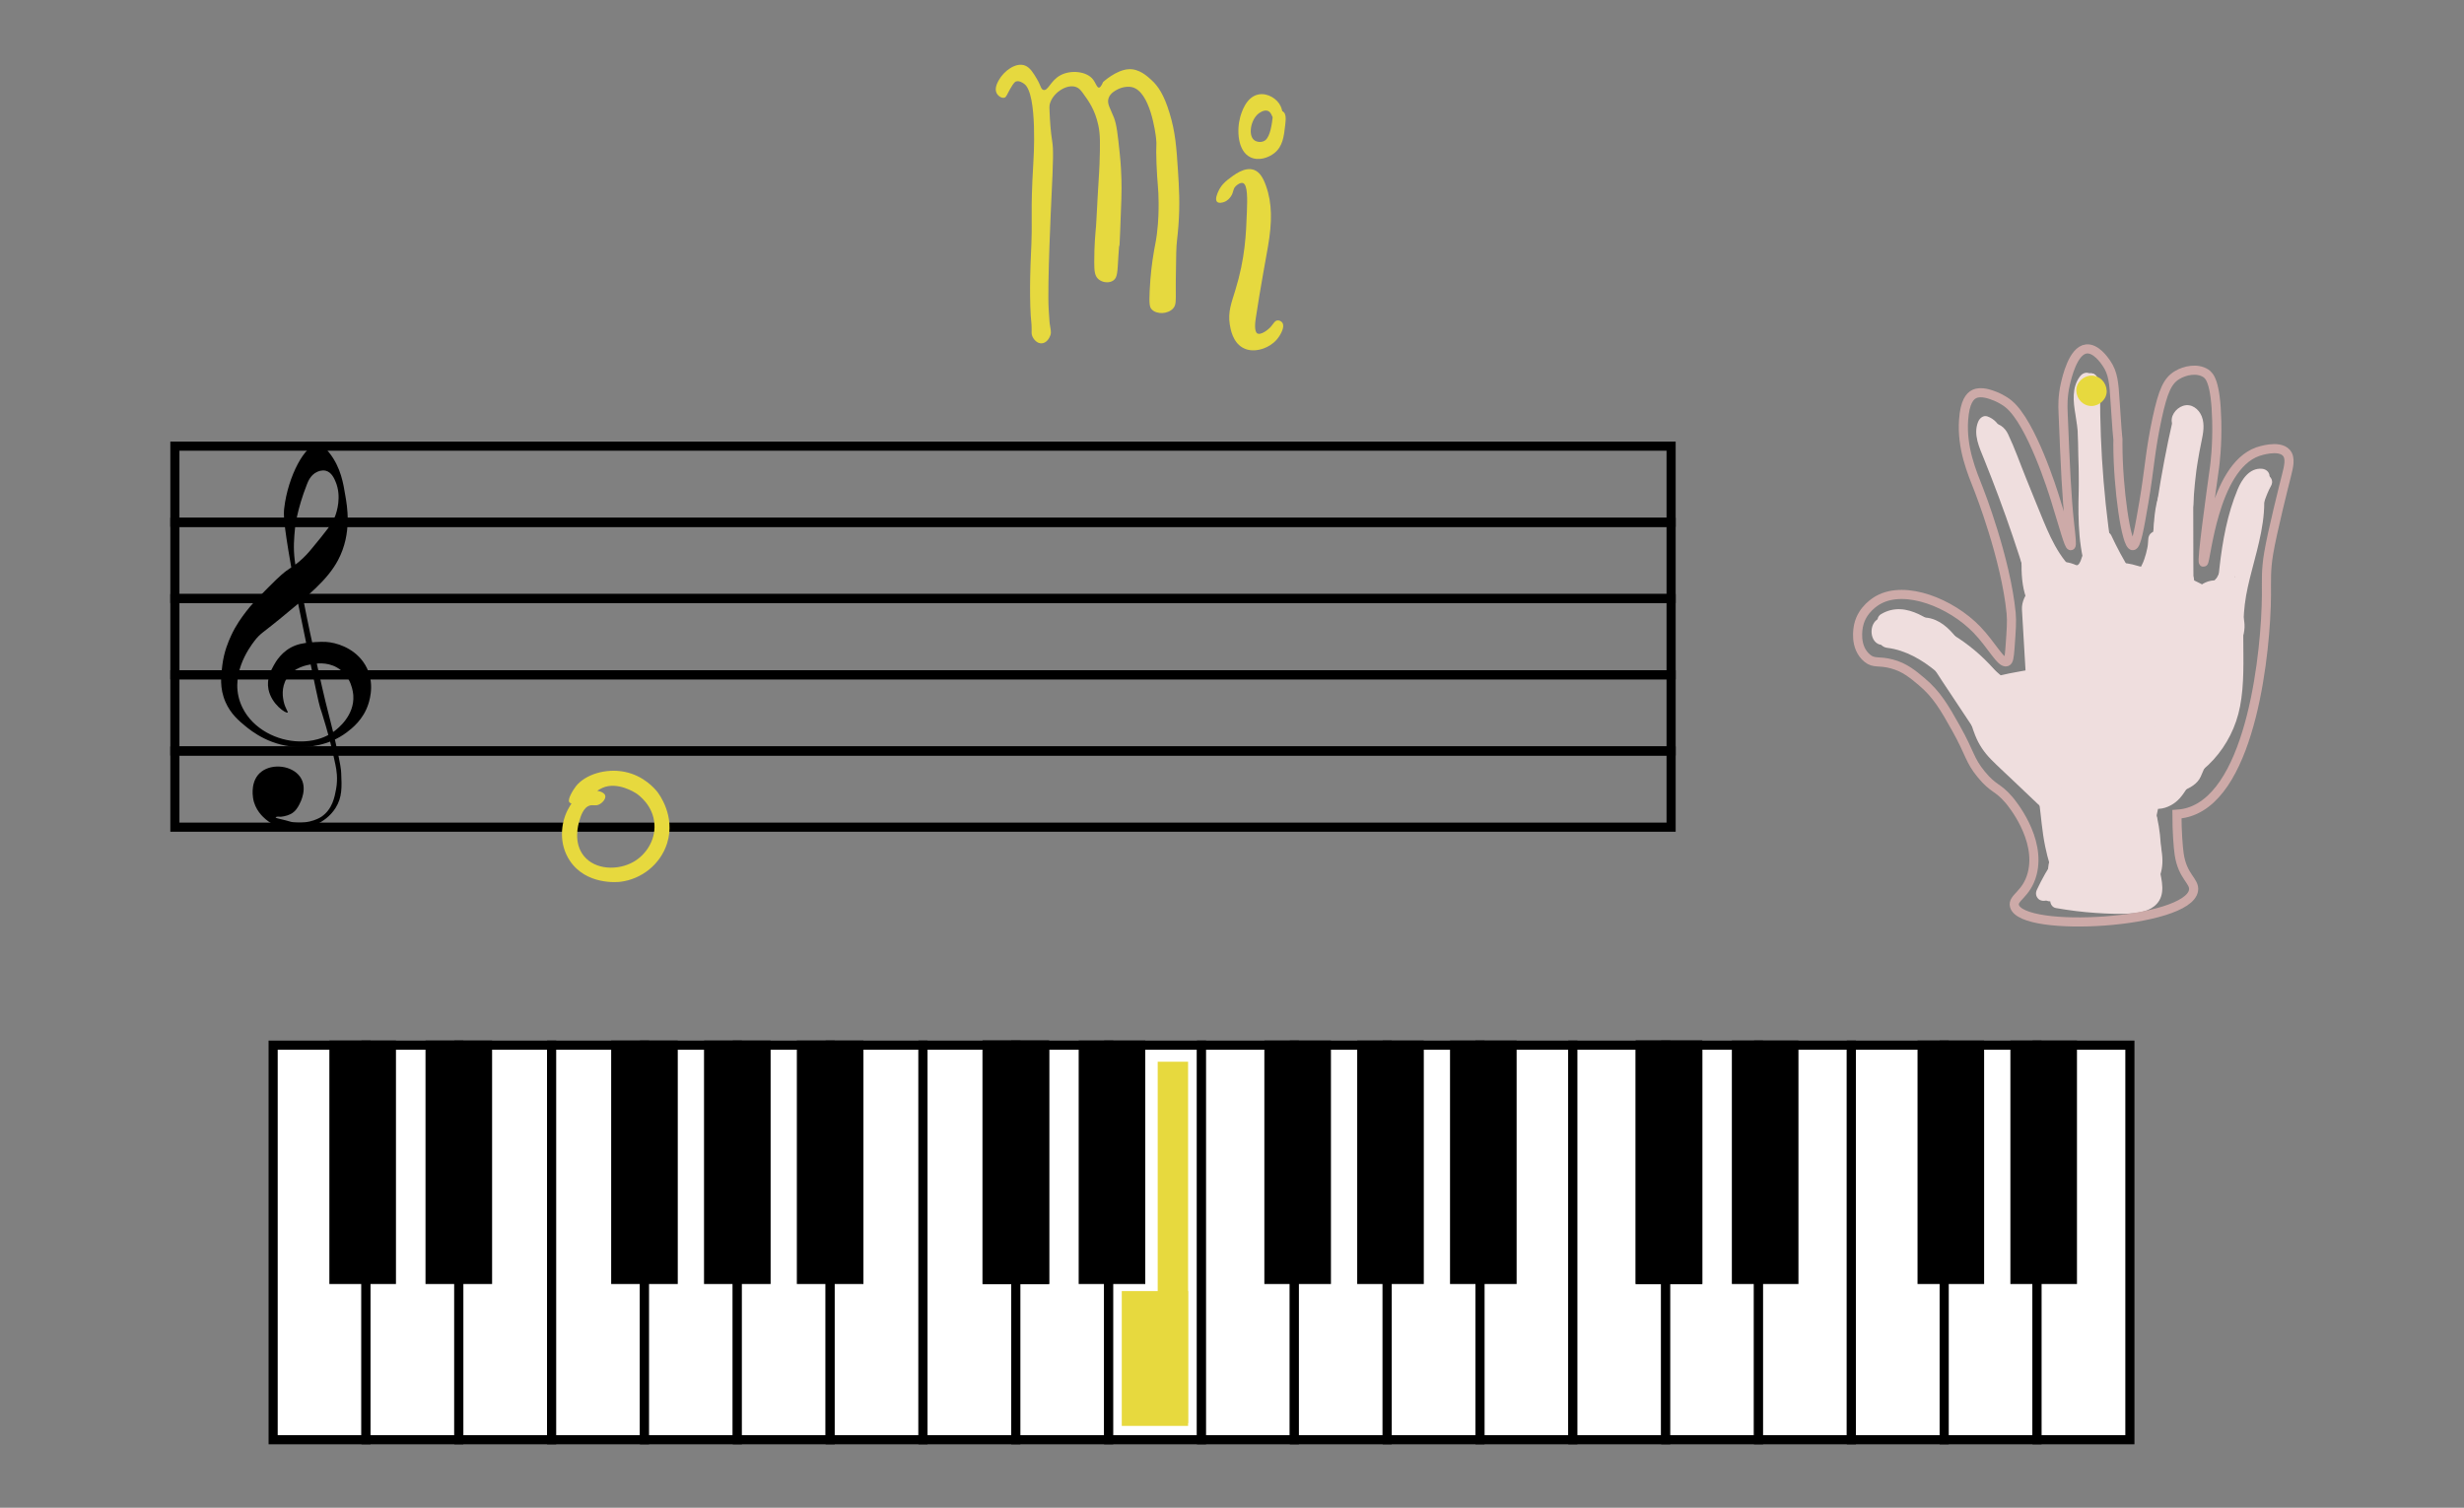 <?xml version="1.0" encoding="utf-8"?>
<!-- Generator: Adobe Illustrator 26.3.0, SVG Export Plug-In . SVG Version: 6.00 Build 0)  -->
<svg version="1.1" xmlns="http://www.w3.org/2000/svg" xmlns:xlink="http://www.w3.org/1999/xlink" x="0px" y="0px"
	 viewBox="0 0 810.71 496.06" style="enable-background:new 0 0 810.71 496.06;" xml:space="preserve">
<rect x="0" y="0" width="810.71" height="496.06" fill="#808080" stroke="none"/>
<style type="text/css">
	.st0{fill:none;stroke:#000000;stroke-width:3;stroke-miterlimit:10;}
	.st1{fill:#EFDEDE;}
	.st2{fill:none;stroke:#CDAAA8;stroke-width:3;stroke-miterlimit:10;}
	.st3{fill:#FFFFFF;stroke:#000000;stroke-width:3;stroke-miterlimit:10;}
	.st4{stroke:#000000;stroke-width:3;stroke-miterlimit:10;}
	.st5{fill:#FFFFFF;}
	.st6{fill:#E7D93E;}
	.st7{fill:#E6D93F;}
</style>
<g id="Capa_1">
	<g>
		<g>
			<rect x="57.54" y="146.79" class="st0" width="492.29" height="25.07"/>
			<rect x="57.54" y="171.86" class="st0" width="492.29" height="25.07"/>
			<rect x="57.54" y="196.94" class="st0" width="492.29" height="25.07"/>
			<rect x="57.54" y="222.01" class="st0" width="492.29" height="25.07"/>
			<rect x="57.54" y="247.08" class="st0" width="492.29" height="25.07"/>
		</g>
		<path d="M94.63,234.44c0.29-0.2-0.81-1.35-1.31-3.71c-0.19-0.89-0.95-4.46,1.09-7.64c2.28-3.54,6.57-4.28,8.08-4.54
			c1.39-0.24,4.92-0.85,8.3,1.03c4.95,2.75,5.41,8.48,5.46,9.29c0.41,6.5-4.99,10.78-6.34,11.76c-4.63,3.39-9.78,3.34-11.58,3.3
			c-7.03-0.16-15.05-3.95-18.57-11.14c-4.95-10.1,2.41-19.85,3.93-21.87c1.91-2.53,2.85-2.75,8.3-7.22
			c9.64-7.91,15.81-12.97,19.23-19.4c4.75-8.92,2.93-18.1,2.4-21.25c-0.64-3.83-1.42-9.16-5.24-14.03c-1.39-1.77-2.22-2.79-3.5-2.89
			c-4.42-0.34-10.16,10.65-11.36,21.05c-0.22,1.86-0.35,4.28,2.19,18.78c1.24,7.1,2.44,13.17,5.03,25.59
			c2.77,13.31,4.15,19.96,4.59,21.25c0.26,0.77,3.02,8.95,5.03,18.78c0.32,1.56,0.88,4.44,0.22,8.05c-0.47,2.58-1.2,6.61-4.81,9.08
			c0,0-3.76,2.58-9.26,1.83c-1.09-0.15-1.19-0.36-4.53-1.13c-0.31-0.07-1.3-0.3-1.28-0.49c0.01-0.12,0.42-0.19,0.49-0.21
			c0.36-0.06,0.65-0.01,0.68,0c0.58,0.11,2.45-0.21,3.71-0.85c1.65-0.83,2.41-2.26,2.87-3.12c0.39-0.74,2.92-5.47,0.27-9.18
			c-2.64-3.7-9.02-4.46-12.67-1.7c-3.66,2.77-2.91,7.82-2.79,8.67c0.58,3.91,3.28,6.27,4.15,7.02c4.98,4.24,11.52,3.25,12.45,3.1
			c0.51-0.09,7.04-1.27,10.54-6.81c2.23-3.52,2.07-6.95,1.86-11.56c-0.04-0.87-0.15-2.61-1.91-10.27c-1.29-5.61-1.9-7.61-3.28-13.26
			c-0.7-2.88-1.36-5.82-2.68-11.71c-2.06-9.23-3.1-14.32-3.39-15.73c-0.61-2.99-0.47-2.43-0.87-4.39c-1.95-9.45-2.7-10.81-3.17-14.7
			c-0.49-4.11-0.2-7.16,0.11-10.47c0,0,0.55-5.86,3.93-14.44c0.42-1.06,1.25-3.06,3.28-4.02c0.35-0.16,1.57-0.74,2.9-0.41
			c1.91,0.48,2.8,2.54,3.28,3.71c1.99,4.86,0.31,9.87-0.16,11.14c-0.92,2.51-3.16,5.23-7.65,10.68c-1.18,1.43-2.45,2.9-4.37,4.49
			c-1.62,1.34-2.4,1.69-4.04,2.89c-0.58,0.43-2.06,1.53-5.9,5.42c-3.69,3.73-5.53,5.6-7.32,7.94c-1.49,1.96-3.36,4.44-5.03,8.1
			c-0.77,1.69-2.26,5.02-2.84,9.6c-0.43,3.35-0.96,7.54,1.04,12.12c1.72,3.93,4.46,6.22,6.5,7.89c2.02,1.65,8.58,7.02,18.41,6.91
			c2.03-0.02,8.83-0.19,14.97-4.8c1.73-1.3,5.52-4.22,7.16-9.44c0.43-1.38,2.51-7.99-1.8-13.88c-3.41-4.65-8.92-6.26-12.13-6.45
			c-0.93-0.06-2.31-0.03-3.55,0.05c-2.12,0.14-4.44,0.3-6.61,1.13c-4.38,1.68-6.48,5.47-7.05,6.5c-0.9,1.63-2.45,4.42-1.75,7.94
			C89.34,231.75,94.1,234.81,94.63,234.44z"/>
	</g>
	<g>
		<g>
			<g>
				<path class="st1" d="M693.32,227.84c-1.08,3.41-0.73,6.99-0.63,10.5c0.11,3.66,0.11,7.32,0.01,10.97
					c-0.2,7.33-0.79,14.66-1.82,21.92c-0.19,1.34,0.33,2.69,1.75,3.08c1.17,0.32,2.88-0.4,3.08-1.75
					c1.05-7.39,1.74-14.82,1.97-22.28c0.12-3.66,0.13-7.32,0.04-10.97c-0.08-3.35-0.61-6.9,0.42-10.15
					C699.12,226.09,694.29,224.78,693.32,227.84L693.32,227.84z"/>
			</g>
		</g>
		<g>
			<g>
				<path class="st1" d="M683.67,214.15c0.14,0.61,0.26,1.22,0.35,1.83c-0.12-0.89-0.24-1.77-0.36-2.66
					c0.26,2.18,0.16,4.33-0.12,6.5c0.12-0.89,0.24-1.77,0.36-2.66c-0.73,5.2-3.03,10.79-1.66,16.01c1.58,6.05,8.11,9.27,13.96,7.88
					c3.81-0.9,6.42-3.35,8.67-6.38c2.61-3.51,3.92-7.88,5.24-12.01c1.23-3.85,2.22-7.83,3.59-11.63c-0.34,0.8-0.67,1.59-1.01,2.39
					c0.07-0.19,0.17-0.37,0.29-0.54c-0.52,0.67-1.04,1.35-1.56,2.02c0.07-0.07,0.13-0.15,0.2-0.22c-0.67,0.52-1.35,1.04-2.02,1.56
					c0.08-0.06,0.16-0.12,0.24-0.18c-0.8,0.34-1.59,0.67-2.39,1.01c0.18-0.1,0.37-0.16,0.57-0.16c-0.89,0.12-1.77,0.24-2.66,0.36
					c0.09,0.01,0.19,0.02,0.28,0.03c-0.89-0.12-1.77-0.24-2.66-0.36c0.09,0.03,0.18,0.06,0.28,0.09c-0.8-0.34-1.59-0.67-2.39-1.01
					c0.19,0.09,0.37,0.2,0.53,0.33c-0.67-0.52-1.35-1.04-2.02-1.56c0.26,0.24,0.48,0.48,0.7,0.76c-0.52-0.67-1.04-1.35-1.56-2.02
					c0.92,1.37,1.53,3.01,2.23,4.5c0.75,1.59,1.53,3.17,2.22,4.79c-0.34-0.8-0.67-1.59-1.01-2.39c0.57,1.39,1.04,2.78,1.29,4.27
					c-0.12-0.89-0.24-1.77-0.36-2.66c0.15,1.12,0.15,2.21,0,3.34c0.12-0.89,0.24-1.77,0.36-2.66c-0.19,1.22-0.54,2.37-1,3.51
					c0.34-0.8,0.67-1.59,1.01-2.39c-1.07,2.47-2.59,4.67-4.22,6.79c0.52-0.67,1.04-1.35,1.56-2.02c-0.43,0.55-0.87,1.1-1.31,1.65
					c5.24,4.04,10.47,8.08,15.71,12.12c4.44-8.88,8.88-17.77,13.32-26.65c-6.09-0.8-12.18-1.59-18.28-2.39
					c0.27,1.09,0.48,2.19,0.64,3.3c-0.12-0.89-0.24-1.77-0.36-2.66c0.32,2.49,0.34,4.99,0.02,7.48c0.12-0.89,0.24-1.77,0.36-2.66
					c-0.28,1.96-0.77,3.85-1.52,5.68c0.34-0.8,0.67-1.59,1.01-2.39c-0.63,1.46-1.4,2.82-2.35,4.09c0.52-0.67,1.04-1.35,1.56-2.02
					c-0.99,1.27-2.11,2.37-3.37,3.36c0.67-0.52,1.35-1.04,2.02-1.56c-4,3.05-8.55,5.47-12.83,8.1c-4.48,2.75-8.97,5.5-13.45,8.25
					c-2.17,1.33-3.91,3.5-4.6,5.98c-0.66,2.39-0.36,5.58,1.01,7.71c2.88,4.47,8.91,6.51,13.68,3.59c7.54-4.63,15.1-9.22,22.62-13.88
					c4.47-2.77,8.32-5.92,11.26-10.31c2.22-3.31,3.66-7.34,4.24-11.27c0.81-5.46,0.68-10.7-0.66-16.09
					c-0.96-3.84-4.51-6.65-8.31-7.16c-3.72-0.5-8.19,1.22-9.96,4.77c-4.44,8.88-8.88,17.77-13.32,26.65
					c-2.25,4.5-1.52,9.74,2.58,12.9c1.69,1.3,3.87,2.25,6.06,2.15c2.48-0.11,5.44-0.91,7.07-2.93c1.69-2.09,3.39-4.19,4.88-6.43
					c1.45-2.18,2.53-4.54,3.45-6.99c1.91-5.07,1.51-10.91-0.52-15.86c-1.06-2.58-2.24-5.09-3.43-7.6c-1.15-2.44-2.18-4.82-4.17-6.75
					c-4.48-4.35-11.61-4.62-16.16-0.22c-2.48,2.4-3.26,5.82-4.22,8.99c-1.36,4.51-2.59,9.15-4.41,13.5c0.34-0.8,0.67-1.59,1.01-2.39
					c-0.61,1.4-1.32,2.71-2.25,3.93c0.52-0.67,1.04-1.35,1.56-2.02c-0.3,0.37-0.6,0.69-0.96,0.99c0.67-0.52,1.35-1.04,2.02-1.56
					c-0.28,0.2-0.54,0.36-0.85,0.52c0.8-0.34,1.59-0.67,2.39-1.01c-0.3,0.12-0.57,0.21-0.89,0.27c0.89-0.12,1.77-0.24,2.66-0.36
					c-0.19,0.03-0.38,0.03-0.56,0c0.89,0.12,1.77,0.24,2.66,0.36c-0.09-0.02-0.17-0.05-0.26-0.07c0.8,0.34,1.59,0.67,2.39,1.01
					c-0.17-0.06-0.33-0.16-0.46-0.29c0.67,0.52,1.35,1.04,2.02,1.56c-0.06-0.07-0.13-0.15-0.19-0.22c0.52,0.67,1.04,1.35,1.56,2.02
					c-0.06-0.11-0.12-0.21-0.17-0.32c0.34,0.8,0.67,1.59,1.01,2.39c-0.03-0.12-0.07-0.23-0.1-0.35c0.12,0.89,0.24,1.77,0.36,2.66
					c-0.04-0.39-0.03-0.72,0.02-1.12c-0.12,0.89-0.24,1.77-0.36,2.66c0.52-3.09,1.3-6.13,1.74-9.23c0.66-4.69,0.87-8.97-0.23-13.65
					c-1.2-5.1-7.3-8.6-12.3-6.98C685.34,203.56,682.39,208.69,683.67,214.15L683.67,214.15z"/>
			</g>
		</g>
		<g>
			<g>
				<path class="st1" d="M678.6,205.81c-1.97,9.12-3.3,18.41-3.96,27.72c-0.65,9.19-1.47,19.37,3.25,27.69
					c2.58,4.55,9.18,6.49,13.68,3.59c4.6-2.97,6.35-8.81,3.59-13.68c-0.28-0.49-0.53-0.99-0.76-1.5c0.34,0.8,0.67,1.59,1.01,2.39
					c-0.65-1.57-1.04-3.19-1.28-4.86c0.12,0.89,0.24,1.77,0.36,2.66c-0.54-4.34-0.27-8.8-0.04-13.15c0.25-4.66,0.69-9.31,1.3-13.93
					c-0.12,0.89-0.24,1.77-0.36,2.66c0.64-4.79,1.48-9.54,2.5-14.26c0.57-2.62,0.37-5.34-1.01-7.71c-1.21-2.07-3.59-4.05-5.98-4.6
					c-2.56-0.58-5.43-0.46-7.71,1.01C681.07,201.2,679.15,203.26,678.6,205.81L678.6,205.81z"/>
			</g>
		</g>
		<g>
			<g>
				<path class="st1" d="M669.02,217.95c-0.72,4.12-1.45,8.25-2.17,12.37c-0.82,4.68-1.75,9.54-1.24,14.31
					c0.41,3.85,1.14,7.49,2.55,11.09c1.43,3.65,3.1,7.17,4.9,10.64c1.65,3.18,3.34,6.34,4.74,9.64c-0.34-0.8-0.67-1.59-1.01-2.39
					c1.12,2.7,2.01,5.48,2.43,8.38c-0.12-0.89-0.24-1.77-0.36-2.66c0.22,1.75,0.27,3.49,0.1,5.24c-0.23,2.41,1.28,5.42,2.93,7.07
					c1.73,1.73,4.58,3.04,7.07,2.93c2.59-0.12,5.27-0.97,7.07-2.93c1.89-2.06,2.67-4.29,2.93-7.07c0.67-7.06-1.69-13.83-4.54-20.15
					c-2.33-5.16-5.29-10.02-7.51-15.24c0.34,0.8,0.67,1.59,1.01,2.39c-1.2-2.86-2.15-5.81-2.59-8.9c0.12,0.89,0.24,1.77,0.36,2.66
					c-0.36-2.85-0.2-5.69,0.18-8.52c-0.12,0.89-0.24,1.77-0.36,2.66c0.77-5.42,1.84-10.81,2.79-16.2c0.48-2.71,0.43-5.25-1.01-7.71
					c-1.21-2.07-3.59-4.05-5.98-4.6c-2.56-0.58-5.43-0.46-7.71,1.01C671.55,213.31,669.46,215.43,669.02,217.95L669.02,217.95z"/>
			</g>
		</g>
		<g>
			<g>
				<path class="st1" d="M697.6,287.12c0.18-8.73-0.12-17.47-0.91-26.16c-0.25-2.7-0.95-5.09-2.93-7.07
					c-1.73-1.73-4.58-3.04-7.07-2.93c-2.59,0.12-5.27,0.97-7.07,2.93c-1.7,1.85-3.17,4.46-2.93,7.07c0.79,8.7,1.09,17.43,0.91,26.16
					c-0.11,5.23,4.68,10.24,10,10C693.11,296.87,697.48,292.73,697.6,287.12L697.6,287.12z"/>
			</g>
		</g>
		<g>
			<g>
				<path class="st1" d="M683.89,296.26c2.77,0.15,5.6-0.82,7.97-2.18c1.13-0.65,2.15-1.45,3.34-1.98c-0.8,0.34-1.59,0.67-2.39,1.01
					c0.4-0.15,0.78-0.26,1.2-0.34c-0.89,0.12-1.77,0.24-2.66,0.36c0.39-0.04,0.74-0.03,1.14,0c-0.89-0.12-1.77-0.24-2.66-0.36
					c0.75,0.12,1.49,0.31,2.24,0.45c2.7,0.5,3.86,0.52,6.54,0.06c3.32-0.57,6.56-3,8.06-5.99c0.96-1.92,1.51-3.99,1.5-6.14
					c-0.01-0.89-0.12-1.77-0.14-2.66c-0.04-1.75,0.07-3.5,0.29-5.23c-0.12,0.89-0.24,1.77-0.36,2.66c0.51-3.57,1.55-7.03,2.25-10.56
					c0.48-2.42,0.86-4.89,0.97-7.36c0.11-2.52-0.33-5.02-0.74-7.49c0.12,0.89,0.24,1.77,0.36,2.66c-0.05-0.42-0.06-0.78-0.02-1.2
					c-0.12,0.89-0.24,1.77-0.36,2.66c0.04-0.13,0.07-0.26,0.11-0.38c-0.34,0.8-0.67,1.59-1.01,2.39c0.08-0.21,0.2-0.41,0.34-0.58
					c-0.52,0.67-1.04,1.35-1.56,2.02c0.14-0.18,0.3-0.34,0.48-0.48c-0.67,0.52-1.35,1.04-2.02,1.56c1.11-0.85,2.4-1.47,3.68-2.02
					c-0.8,0.34-1.59,0.67-2.39,1.01c0.84-0.35,1.69-0.65,2.56-0.9c2.44-0.73,4.68-2.38,5.98-4.6c1.25-2.14,1.79-5.3,1.01-7.71
					c-1.64-5.07-6.93-8.58-12.3-6.98c-2.96,0.88-6.13,2.08-8.63,3.94c-2.58,1.92-4.74,4.19-5.52,7.43
					c-0.69,2.84-0.09,5.41,0.29,8.22c-0.12-0.89-0.24-1.77-0.36-2.66c0.19,1.8,0.13,3.58-0.09,5.37c0.12-0.89,0.24-1.77,0.36-2.66
					c-0.51,3.71-1.62,7.3-2.32,10.98c-0.49,2.56-0.85,5.18-0.96,7.79c-0.08,1.83,0.28,3.73,0.07,5.55c0.12-0.89,0.24-1.77,0.36-2.66
					c-0.03,0.12-0.06,0.24-0.09,0.35c0.34-0.8,0.67-1.59,1.01-2.39c-0.07,0.22-0.19,0.42-0.34,0.6c0.52-0.67,1.04-1.35,1.56-2.02
					c-0.08,0.07-0.15,0.15-0.23,0.22c0.67-0.52,1.35-1.04,2.02-1.56c-0.17,0.14-0.35,0.25-0.55,0.33c0.8-0.34,1.59-0.67,2.39-1.01
					c-0.33,0.12-0.62,0.19-0.97,0.24c0.89-0.12,1.77-0.24,2.66-0.36c-0.35,0.02-0.67,0.01-1.02-0.03c0.89,0.12,1.77,0.24,2.66,0.36
					c-1.83-0.31-3.63-0.87-5.51-0.88c-2.13,0-3.88,0.43-5.78,1.23c-1.91,0.81-3.51,2.04-5.37,2.91c0.8-0.34,1.59-0.67,2.39-1.01
					c-0.38,0.16-0.76,0.27-1.16,0.35c0.89-0.12,1.77-0.24,2.66-0.36c-0.32,0.04-0.6,0.05-0.92,0.03c-5.23-0.28-10.23,4.8-10,10
					C674.15,291.92,678.29,295.96,683.89,296.26L683.89,296.26z"/>
			</g>
		</g>
		<g>
			<g>
				<path class="st1" d="M712.43,258.43c2.87-1.08,4.7-2.08,7.01-4.12c1.54-1.35,2.8-3.11,3.88-4.84c1.92-3.05,3.21-6.59,4.54-9.91
					c2.44-6.09,4.31-12.41,5.57-18.85c0.3-1.51,0.56-3.04,0.8-4.56c0.45-2.99,1.09-5.91,0.31-8.91c-0.86-3.29-3.02-6.22-6.08-7.76
					c-2.15-1.08-4.48-1.64-6.79-2.25c-6.48-1.72-13.03-3.12-19.64-4.22c-8.27-1.37-16.63-2.35-25-2.84
					c-2.47-0.14-5.36,1.22-7.07,2.93c-1.73,1.73-3.04,4.58-2.93,7.07c0.25,5.68,4.4,9.67,10,10c5.42,0.32,10.81,0.84,16.19,1.56
					c-0.89-0.12-1.77-0.24-2.66-0.36c5.14,0.7,10.25,1.58,15.32,2.65c4.96,1.05,10.07,2.08,14.87,3.73
					c-0.8-0.34-1.59-0.67-2.39-1.01c0.23,0.08,0.45,0.2,0.65,0.34c-0.67-0.52-1.35-1.04-2.02-1.56c0.2,0.14,0.36,0.3,0.49,0.5
					c-0.52-0.67-1.04-1.35-1.56-2.02c0.05,0.1,0.11,0.2,0.16,0.29c-0.34-0.8-0.67-1.59-1.01-2.39c0.09,0.21,0.15,0.42,0.18,0.65
					c-0.12-0.89-0.24-1.77-0.36-2.66c0.06,0.6,0.03,1.17-0.05,1.76c0.12-0.89,0.24-1.77,0.36-2.66c-1.27,9.35-3.77,18.48-7.42,27.17
					c0.34-0.8,0.67-1.59,1.01-2.39c-1.03,2.42-2.08,4.86-3.69,6.96c0.52-0.67,1.04-1.35,1.56-2.02c-0.54,0.66-1.11,1.25-1.77,1.79
					c0.67-0.52,1.35-1.04,2.02-1.56c-0.58,0.43-1.18,0.79-1.85,1.08c0.8-0.34,1.59-0.67,2.39-1.01c-0.11,0.04-0.23,0.09-0.34,0.13
					c-2.5,0.94-4.59,2.23-5.98,4.6c-1.25,2.14-1.79,5.3-1.01,7.71c0.78,2.42,2.28,4.75,4.6,5.98
					C706.98,258.61,709.94,259.36,712.43,258.43L712.43,258.43z"/>
			</g>
		</g>
		<g>
			<g>
				<path class="st1" d="M665.27,200.6c0.43,7.26,0.85,14.52,1.28,21.79c0.16,2.66,1.01,5.15,2.93,7.07
					c1.73,1.73,4.58,3.04,7.07,2.93c2.59-0.12,5.27-0.97,7.07-2.93c1.73-1.89,3.08-4.42,2.93-7.07c-0.43-7.26-0.85-14.52-1.28-21.79
					c-0.16-2.66-1.01-5.15-2.93-7.07c-1.73-1.73-4.58-3.04-7.07-2.93c-2.59,0.12-5.27,0.97-7.07,2.93
					C666.47,195.42,665.12,197.95,665.27,200.6L665.27,200.6z"/>
			</g>
		</g>
		<g>
			<g>
				<path class="st1" d="M671.89,218.25c-0.26,1.31-0.64,2.57-1.15,3.8c0.34-0.8,0.67-1.59,1.01-2.39
					c-0.73,1.73-1.68,3.35-2.83,4.84c0.52-0.67,1.04-1.35,1.56-2.02c-1.16,1.48-2.49,2.8-3.98,3.95c0.67-0.52,1.35-1.04,2.02-1.56
					c-1.44,1.09-2.98,1.99-4.64,2.69c0.8-0.34,1.59-0.67,2.39-1.01c-1.16,0.48-2.35,0.85-3.57,1.11c-2.37,0.5-4.78,2.55-5.98,4.6
					c-1.25,2.14-1.79,5.3-1.01,7.71c0.78,2.42,2.28,4.75,4.6,5.98c2.46,1.3,4.97,1.59,7.71,1.01c2.81-0.6,5.57-1.74,8.06-3.14
					c1.27-0.71,2.41-1.57,3.55-2.45c1.15-0.89,2.28-1.76,3.3-2.8c3.98-4.04,7.13-9.39,8.24-14.99c0.53-2.66,0.4-5.3-1.01-7.71
					c-1.21-2.07-3.59-4.05-5.98-4.6c-2.56-0.58-5.43-0.46-7.71,1.01C674.38,213.63,672.39,215.71,671.89,218.25L671.89,218.25z"/>
			</g>
		</g>
		<g>
			<g>
				<path class="st1" d="M695.86,285.33c-2.18-5.47-3.68-11.16-4.5-16.98c0.12,0.89,0.24,1.77,0.36,2.66
					c-0.54-4.08-0.7-8.22-1.56-12.26c-0.82-3.82-2.57-7.52-4.9-10.65c-4.43-5.96-9.54-11.39-15.07-16.34
					c-1.98-1.77-4.36-2.93-7.07-2.93c-2.45,0-5.38,1.09-7.07,2.93c-1.75,1.91-3.05,4.41-2.93,7.07c0.11,2.57,0.95,5.3,2.93,7.07
					c4.67,4.18,9.1,8.7,12.98,13.63c-0.52-0.67-1.04-1.35-1.56-2.02c1.32,1.71,2.5,3.5,3.36,5.48c-0.34-0.8-0.67-1.59-1.01-2.39
					c0.75,1.84,1.16,3.76,1.45,5.73c-0.12-0.89-0.24-1.77-0.36-2.66c0.65,4.94,0.98,9.9,1.99,14.79c0.86,4.16,2.1,8.24,3.68,12.19
					c1,2.51,2.18,4.56,4.6,5.98c2.14,1.25,5.3,1.79,7.71,1.01c2.42-0.78,4.75-2.28,5.98-4.6
					C696.03,290.81,696.83,287.78,695.86,285.33L695.86,285.33z"/>
			</g>
		</g>
		<g>
			<g>
				<path class="st1" d="M662.09,247.67c5.23,0,10.24-4.6,10-10c-0.24-5.42-4.39-10-10-10c-5.23,0-10.24,4.6-10,10
					C652.33,243.09,656.48,247.67,662.09,247.67L662.09,247.67z"/>
			</g>
		</g>
		<g>
			<g>
				<path class="st1" d="M666.09,243.31c5.23,0,10.24-4.6,10-10c-0.24-5.42-4.39-10-10-10c-5.23,0-10.24,4.6-10,10
					C656.33,238.73,660.48,243.31,666.09,243.31L666.09,243.31z"/>
			</g>
		</g>
		<g>
			<g>
				<path class="st1" d="M689.19,265.32c-0.31,6.37,1.62,12.58,2.5,18.83c-0.12-0.89-0.24-1.77-0.36-2.66
					c0.11,0.85,0.18,1.68,0.1,2.54c0.12-0.89,0.24-1.77,0.36-2.66c-0.07,0.45-0.18,0.85-0.35,1.27c0.34-0.8,0.67-1.59,1.01-2.39
					c-0.14,0.28-0.29,0.51-0.48,0.76c0.52-0.67,1.04-1.35,1.56-2.02c-0.13,0.15-0.27,0.29-0.42,0.42c0.67-0.52,1.35-1.04,2.02-1.56
					c-0.15,0.12-0.32,0.23-0.49,0.32c0.8-0.34,1.59-0.67,2.39-1.01c-0.18,0.09-0.36,0.15-0.55,0.19c0.89-0.12,1.77-0.24,2.66-0.36
					c-0.42,0.05-0.76,0.04-1.18,0c0.89,0.12,1.77,0.24,2.66,0.36c-3.99-0.7-7.91-1.29-11.96-0.87c-2.72,0.28-5.07,0.93-7.07,2.93
					c-1.73,1.73-3.04,4.58-2.93,7.07c0.12,2.59,0.97,5.27,2.93,7.07c1.84,1.69,4.48,3.2,7.07,2.93c2.31-0.24,4.61-0.21,6.91,0.09
					c-0.89-0.12-1.77-0.24-2.66-0.36c1.79,0.26,3.64,0.82,5.45,0.82c2.43,0,4.83-0.57,6.88-1.91c4.06-2.66,6.3-7.16,6.25-11.99
					c-0.03-2.77-0.66-5.61-1.19-8.34c-0.41-2.15-0.86-4.29-1.17-6.45c0.12,0.89,0.24,1.77,0.36,2.66c-0.25-1.89-0.38-3.78-0.29-5.68
					c0.12-2.48-1.2-5.34-2.93-7.07c-1.73-1.73-4.58-3.04-7.07-2.93C693.55,255.57,689.47,259.71,689.19,265.32L689.19,265.32z"/>
			</g>
		</g>
		<g>
			<g>
				<path class="st1" d="M707.91,260.76c5.23,0,10.24-4.6,10-10c-0.24-5.42-4.39-10-10-10c-5.23,0-10.24,4.6-10,10
					C698.15,256.18,702.3,260.76,707.91,260.76L707.91,260.76z"/>
			</g>
		</g>
		<g>
			<g>
				<path class="st1" d="M689.33,265.23c-0.53,2.29-1.06,4.58-1.6,6.88c-0.42,1.33-0.48,2.66-0.18,3.99
					c0.06,1.33,0.46,2.57,1.19,3.72c0.63,1.17,1.49,2.1,2.58,2.81c0.97,0.88,2.1,1.48,3.4,1.79c0.89,0.12,1.77,0.24,2.66,0.36
					c1.81-0.01,3.49-0.46,5.05-1.37c0.67-0.52,1.35-1.04,2.02-1.56c1.24-1.25,2.1-2.72,2.57-4.41c0.53-2.29,1.06-4.58,1.6-6.88
					c0.42-1.33,0.48-2.66,0.18-3.99c-0.06-1.33-0.46-2.57-1.19-3.72c-0.63-1.17-1.49-2.1-2.58-2.81c-0.97-0.88-2.1-1.48-3.4-1.79
					c-0.89-0.12-1.77-0.24-2.66-0.36c-1.81,0.01-3.49,0.46-5.05,1.37c-0.67,0.52-1.35,1.04-2.02,1.56
					C690.67,262.07,689.81,263.54,689.33,265.23L689.33,265.23z"/>
			</g>
		</g>
		<g>
			<g>
				<path class="st1" d="M702.42,281.21c0.06-0.04,0.12-0.09,0.18-0.13c-0.8,0.34-1.59,0.67-2.39,1.01
					c0.06-0.01,0.13-0.03,0.19-0.04c-1.77,0-3.54,0-5.32,0c0.07,0.01,0.13,0.02,0.2,0.03c-0.8-0.34-1.59-0.67-2.39-1.01
					c0.15,0.05,0.28,0.13,0.4,0.23c-0.67-0.52-1.35-1.04-2.02-1.56c0.13,0.12,0.25,0.24,0.35,0.39c-0.52-0.67-1.04-1.35-1.56-2.02
					c0.1,0.14,0.19,0.29,0.25,0.45c-0.34-0.8-0.67-1.59-1.01-2.39c0.71,1.8,1.2,3.65,1.47,5.56c-0.12-0.89-0.24-1.77-0.36-2.66
					c0.16,1.32,0.23,2.63,0.18,3.96c6.55-0.89,13.1-1.77,19.64-2.66c-0.89-3.94-1.61-7.92-2.16-11.92c0.12,0.89,0.24,1.77,0.36,2.66
					c-0.33-2.5-0.6-5.01-0.8-7.53c-6.55,0.89-13.1,1.77-19.64,2.66c1.47,3.65,2.47,7.46,3,11.36c-0.12-0.89-0.24-1.77-0.36-2.66
					c0.35,2.72,0.46,5.45,0.34,8.19c-0.11,2.49,1.19,5.33,2.93,7.07c1.73,1.73,4.58,3.04,7.07,2.93c5.61-0.25,9.75-4.39,10-10
					c0.33-7.48-0.9-15.26-3.7-22.21c-0.31-1.3-0.91-2.43-1.79-3.4c-0.71-1.09-1.64-1.95-2.81-2.58c-2.02-1.07-4.1-1.49-6.38-1.19
					c-2.1,0.28-4.27,1.14-5.74,2.75c-1.71,1.87-3.14,4.45-2.93,7.07c0.59,7.43,1.67,14.84,3.31,22.11c0.52,2.28,2.53,4.88,4.6,5.98
					c2.02,1.07,4.1,1.49,6.38,1.19c4.98-0.67,8.5-4.8,8.67-9.82c0.11-3.38-0.33-6.89-1.29-10.14c-0.76-2.58-1.78-5.17-3.7-7.11
					c-3.29-3.32-9.26-4.73-13.28-1.83c-2.17,1.56-3.86,3.32-4.6,5.98c-0.66,2.39-0.36,5.58,1.01,7.71c1.38,2.14,3.43,4.01,5.98,4.6
					C697.19,282.78,700.26,282.76,702.42,281.21L702.42,281.21z"/>
			</g>
		</g>
		<g>
			<g>
				<path class="st1" d="M699.15,260.03c2.44,0.44,4.87,0.9,7.31,1.3c2.58,0.42,4.65,0.69,7.2-0.06c3.2-0.94,5.45-3.04,7.33-5.68
					c2.55-3.57,4.56-7.66,6.39-11.64c4.11-8.96,7.19-18.28,8.7-28.03c0.43-2.75,0.45-5.21-1.01-7.71c-1.21-2.07-3.59-4.05-5.98-4.6
					c-2.56-0.58-5.43-0.46-7.71,1.01c-2.04,1.32-4.21,3.46-4.6,5.98c-1.23,7.91-3.43,15.63-6.53,23c0.34-0.8,0.67-1.59,1.01-2.39
					c-1.07,2.52-2.24,5-3.52,7.42c-1.23,2.32-2.47,4.74-4.03,6.86c0.52-0.67,1.04-1.35,1.56-2.02c-0.24,0.28-0.46,0.51-0.75,0.75
					c0.67-0.52,1.35-1.04,2.02-1.56c-0.19,0.14-0.39,0.25-0.61,0.33c0.8-0.34,1.59-0.67,2.39-1.01c-0.12,0.03-0.24,0.07-0.37,0.1
					c0.89-0.12,1.77-0.24,2.66-0.36c-0.4,0.05-0.74,0.05-1.14,0.01c0.89,0.12,1.77,0.24,2.66,0.36c-2.57-0.36-5.13-0.9-7.69-1.36
					c-2.7-0.48-5.26-0.42-7.71,1.01c-2.07,1.21-4.05,3.59-4.6,5.98c-0.58,2.56-0.46,5.43,1.01,7.71
					C694.51,257.51,696.62,259.58,699.15,260.03L699.15,260.03z"/>
			</g>
		</g>
		<g>
			<g>
				<path class="st1" d="M717.06,212.23c0.23,3.84,0.43,7.69-0.07,11.52c0.12-0.89,0.24-1.77,0.36-2.66
					c-0.31,2.14-0.86,4.18-1.69,6.19c0.34-0.8,0.67-1.59,1.01-2.39c-1.98,4.63-4.66,9.03-7.25,13.34
					c-2.62,4.37-5.41,8.64-8.33,12.81c-1.42,2.02-1.64,5.41-1.01,7.71c0.64,2.32,2.43,4.83,4.6,5.98c2.32,1.23,5.13,1.84,7.71,1.01
					c2.59-0.84,4.41-2.36,5.98-4.6c4.77-6.8,9.16-13.87,13.11-21.18c2.23-4.12,4.35-8.43,5.1-13.1c0.79-4.92,0.79-9.68,0.49-14.63
					c-0.16-2.66-1.01-5.15-2.93-7.07c-1.73-1.73-4.58-3.04-7.07-2.93c-2.59,0.12-5.27,0.97-7.07,2.93
					C718.26,207.04,716.9,209.58,717.06,212.23L717.06,212.23z"/>
			</g>
		</g>
		<g>
			<g>
				<path class="st1" d="M724.06,255.56c3.03-6.91,6.05-13.82,9.08-20.73c0.73-1.15,1.13-2.39,1.19-3.72
					c0.3-1.33,0.24-2.66-0.18-3.99c-0.64-2.32-2.43-4.83-4.6-5.98c-2.32-1.23-5.13-1.84-7.71-1.01c-2.31,0.75-4.96,2.27-5.98,4.6
					c-3.03,6.91-6.05,13.82-9.08,20.73c-0.73,1.15-1.13,2.39-1.19,3.72c-0.3,1.33-0.24,2.66,0.18,3.99c0.64,2.32,2.43,4.83,4.6,5.98
					c2.32,1.23,5.13,1.84,7.71,1.01C720.4,259.41,723.05,257.88,724.06,255.56L724.06,255.56z"/>
			</g>
		</g>
		<g>
			<g>
				<path class="st1" d="M671.49,201.95c2.94,3.63,8.03,4.62,12.4,5.29c4.27,0.65,8.57,1.07,12.85,1.64
					c-0.89-0.12-1.77-0.24-2.66-0.36c10.78,1.46,21.43,3.77,31.85,6.93c5.01,1.52,11.12-1.81,12.3-6.98
					c1.23-5.4-1.62-10.68-6.98-12.3c-6.66-2.02-13.42-3.7-20.25-5.03c-7.55-1.46-15.18-2.3-22.8-3.31c0.89,0.12,1.77,0.24,2.66,0.36
					c-2.62-0.36-5.43-0.66-7.9-1.65c0.8,0.34,1.59,0.67,2.39,1.01c-0.34-0.16-0.65-0.33-0.97-0.54c0.67,0.52,1.35,1.04,2.02,1.56
					c-0.3-0.24-0.53-0.47-0.78-0.77c-1.51-1.87-4.77-2.93-7.07-2.93c-2.45,0-5.38,1.09-7.07,2.93c-1.75,1.91-3.05,4.41-2.93,7.07
					c0.12,0.89,0.24,1.77,0.36,2.66C669.39,199.23,670.25,200.7,671.49,201.95L671.49,201.95z"/>
			</g>
		</g>
		<g>
			<g>
				<path class="st1" d="M698,195.33c0.21-0.08,0.42-0.14,0.64-0.18c-0.79,0.09-0.91,0.12-0.35,0.09c0.17,0,0.33,0.01,0.5,0.03
					c0.39,0.04,0.22,0.01-0.49-0.06c0.05-0.11,2.12,0.54,2.36,0.61c2.14,0.6,4.4,1,6.59,0.45c1.06-0.27,2.08-0.74,2.96-1.38
					c0.4-0.3,0.79-0.6,1.17-0.9c-0.48,0.37-0.49,0.38-0.01,0.05c0.37-0.22,0.72-0.46,1.07-0.71c2.3-1.64,3.71-3.8,4.6-6.46
					c1.29-3.85,1.36-8.13,1.53-12.16c0.04-0.99,0.09-1.99,0.15-2.98c0.03-0.49,0.07-0.98,0.12-1.48c0.03-0.3,0.01-1.75,0.05-0.55
					c-0.03-0.9,0.36-2,0.59-2.85c0.11-0.4,0.23-0.8,0.37-1.19c0.09-0.26,0.19-0.52,0.29-0.78c-0.24,0.55-0.24,0.56,0,0.04
					c1.11-2.36,0.74-5.5-1.79-6.84c-2.22-1.17-5.66-0.73-6.84,1.79c-1.84,3.92-2.54,7.98-2.81,12.28c-0.12,1.85-0.16,3.7-0.27,5.55
					c-0.05,0.92-0.12,1.85-0.22,2.76c-0.02,0.21-0.05,0.42-0.07,0.63c0.09-0.63,0.09-0.65,0-0.07c-0.08,0.42-0.15,0.83-0.23,1.25
					c-0.13,0.61-0.22,1.84-0.64,2.3c0.27-0.6,0.28-0.65,0.04-0.14c-0.09,0.17-0.18,0.33-0.28,0.49c-0.2,0.3-0.12,0.22,0.22-0.25
					c-0.17,0.19-0.35,0.37-0.54,0.53c0.77-0.71-0.25,0.1-0.39,0.19c-0.59,0.4-1.12,0.85-1.69,1.27c0.48-0.36,0.49-0.38,0.03-0.06
					c-0.45,0.24-0.47,0.26-0.06,0.07c0.4-0.16,0.39-0.17-0.02-0.05c0.81-0.08,0.93-0.11,0.38-0.08c-0.11,0-0.22-0.01-0.32-0.01
					c-0.55-0.05-0.43-0.03,0.34,0.05c-0.21-0.12-0.76-0.17-1-0.23c-0.79-0.2-1.57-0.46-2.36-0.65c-2.06-0.49-4.23-0.69-6.27-0.02
					c-2.48,0.81-4.35,3.5-3.49,6.15C692.66,194.32,695.34,196.19,698,195.33L698,195.33z"/>
			</g>
		</g>
		<g>
			<g>
				<path class="st1" d="M714.79,139.67c0.11,0.25,0.2,0.51,0.26,0.78c-0.06-0.66-0.07-0.7-0.03-0.11c0,0.28,0,0.56-0.03,0.83
					c0.1-0.63,0.1-0.65,0.01-0.07c-0.2,1.04-0.43,2.08-0.64,3.12c-0.45,2.28-0.85,4.56-1.19,6.86c-0.73,4.96-1.27,9.93-1.52,14.94
					c-0.13,2.62,2.4,5.12,5,5c2.82-0.13,4.86-2.2,5-5c0.12-2.4,0.3-4.79,0.54-7.18c0.13-1.27,0.28-2.54,0.44-3.82
					c0.08-0.6,0.08-0.63,0.01-0.1c0.04-0.32,0.09-0.63,0.14-0.95c0.08-0.55,0.17-1.11,0.25-1.66c0.38-2.37,0.81-4.73,1.31-7.08
					c0.57-2.69,1.12-5.57,0.09-8.22c-0.95-2.43-3.39-4.38-6.15-3.49C715.92,134.28,713.77,137.06,714.79,139.67L714.79,139.67z"/>
			</g>
		</g>
		<g>
			<g>
				<path class="st1" d="M714.8,138.63c-3.94,17.3-6.62,34.89-8,52.58c-0.39,4.94-0.66,9.89-0.85,14.84c-0.1,2.62,2.37,5.12,5,5
					c2.79-0.12,4.9-2.2,5-5c0.31-8.6,0.93-17.19,1.87-25.75c0.23-2.1,0.48-4.2,0.75-6.29c0.07-0.56,0.15-1.13,0.22-1.69
					c0.08-0.59,0,0.02-0.02,0.12c0.03-0.24,0.07-0.48,0.1-0.72c0.16-1.13,0.32-2.25,0.48-3.38c0.63-4.26,1.34-8.5,2.12-12.74
					c0.89-4.79,1.88-9.56,2.96-14.31c0.58-2.54-0.78-5.53-3.49-6.15C718.4,134.55,715.42,135.9,714.8,138.63L714.8,138.63z"/>
			</g>
		</g>
		<g>
			<g>
				<path class="st1" d="M711.62,164.22c0.01,7.29,0.03,14.59,0.04,21.88c0.01,3.86,0.04,7.7,0.78,11.51
					c0.65,3.35,2.01,6.63,3.81,9.53c1.37,2.22,4.53,3.28,6.84,1.79c2.23-1.44,3.27-4.46,1.79-6.84c-0.41-0.67-0.81-1.35-1.16-2.06
					c-0.16-0.32-0.31-0.65-0.46-0.97c0.3,0.64,0.09,0.21-0.07-0.2c-0.54-1.44-0.89-2.9-1.2-4.4c-0.03-0.16-0.05-0.32-0.08-0.48
					c0.06,0.45,0.06,0.49,0.02,0.13c-0.03-0.4-0.08-0.8-0.11-1.21c-0.07-0.89-0.11-1.78-0.13-2.67c-0.04-1.71-0.03-3.43-0.03-5.15
					c-0.01-6.96-0.03-13.92-0.04-20.89c0-2.62-2.3-5.12-5-5C713.91,159.34,711.61,161.41,711.62,164.22L711.62,164.22z"/>
			</g>
		</g>
		<g>
			<g>
				<path class="st1" d="M712.64,188.9c-1.82,2.64-0.99,6.22,1.01,8.47c1.27,1.42,3.09,2.17,4.76,3c1.65,0.82,3.44,1.99,5.24,2.37
					c1.67,0.36,3.48,0.21,4.95-0.72c0.57-0.36,1.12-0.81,1.54-1.34c0.22-0.27,0.42-0.52,0.69-0.74c-0.34,0.26-0.67,0.52-1.01,0.78
					c0.12-0.09,0.25-0.16,0.39-0.22c-0.4,0.17-0.8,0.34-1.19,0.5c0.29-0.11,0.57-0.18,0.87-0.23c-0.44,0.06-0.89,0.12-1.33,0.18
					c1.87-0.24,3.58-0.23,5.31-1.11c2.23-1.13,3.55-3.34,3.64-5.82c0.09-2.62-2.36-5.12-5-5c-2.79,0.12-4.9,2.2-5,5
					c0,0.06,0,0.12-0.01,0.19c0.06-0.44,0.12-0.89,0.18-1.33c-0.01,0.12-0.04,0.23-0.09,0.34c0.17-0.4,0.34-0.8,0.5-1.19
					c-0.05,0.11-0.1,0.21-0.17,0.3c0.26-0.34,0.52-0.67,0.78-1.01c-0.12,0.15-0.24,0.26-0.39,0.38c0.34-0.26,0.67-0.52,1.01-0.78
					c-0.16,0.11-0.32,0.2-0.5,0.29c0.4-0.17,0.8-0.34,1.19-0.5c-0.31,0.13-0.62,0.22-0.95,0.27c0.44-0.06,0.89-0.12,1.33-0.18
					c-1.31,0.15-2.67,0.09-3.93,0.52c-1.16,0.4-2.07,0.9-2.95,1.77c-0.35,0.34-0.58,0.76-0.96,1.07c0.34-0.26,0.67-0.52,1.01-0.78
					c-0.06,0.04-0.12,0.08-0.19,0.11c0.4-0.17,0.8-0.34,1.19-0.5c-0.14,0.07-0.29,0.11-0.45,0.12c0.44-0.06,0.89-0.12,1.33-0.18
					c-0.16,0.01-0.31,0-0.47-0.02c0.44,0.06,0.89,0.12,1.33,0.18c-0.25-0.06-0.46-0.13-0.7-0.22c0.4,0.17,0.8,0.34,1.19,0.5
					c-1.18-0.53-2.33-1.14-3.48-1.72c-1.06-0.53-2.21-1-3.16-1.72c0.34,0.26,0.67,0.52,1.01,0.78c-0.19-0.17-0.36-0.33-0.52-0.53
					c0.26,0.34,0.52,0.67,0.78,1.01c-0.14-0.2-0.24-0.38-0.33-0.6c0.17,0.4,0.34,0.8,0.5,1.19c-0.05-0.14-0.09-0.29-0.12-0.45
					c0.06,0.44,0.12,0.89,0.18,1.33c-0.02-0.15-0.03-0.3-0.02-0.45c-0.06,0.44-0.12,0.89-0.18,1.33c0.01-0.15,0.04-0.29,0.1-0.43
					c-0.17,0.4-0.34,0.8-0.5,1.19c0.05-0.14,0.13-0.27,0.22-0.38c0.7-1.02,0.82-2.69,0.5-3.85c-0.32-1.16-1.22-2.42-2.3-2.99
					C716.94,185.77,714.23,186.6,712.64,188.9L712.64,188.9z"/>
			</g>
		</g>
		<g>
			<g>
				<path class="st1" d="M728.62,196.55c-0.06,0.89-0.06,1.88-0.26,2.76c0.28-1.26,0,0.01-0.04,0.24c-0.06,0.39-0.12,0.78-0.19,1.17
					c-0.31,1.75-0.69,3.49-1.13,5.22c-0.86,3.4-1.91,6.75-2.96,10.09c-0.78,2.5,0.92,5.57,3.49,6.15c2.72,0.62,5.31-0.82,6.15-3.49
					c2.28-7.25,4.41-14.51,4.93-22.13c0.18-2.61-2.43-5.12-5-5C730.76,191.68,728.82,193.75,728.62,196.55L728.62,196.55z"/>
			</g>
		</g>
		<g>
			<g>
				<path class="st1" d="M704.63,211.04c2.62,0,5.12-2.3,5-5c-0.12-2.71-2.2-5-5-5c-2.62,0-5.12,2.3-5,5
					C699.76,208.75,701.83,211.04,704.63,211.04L704.63,211.04z"/>
			</g>
		</g>
		<g>
			<g>
				<path class="st1" d="M704.27,211.04c2.62,0,5.12-2.3,5-5c-0.12-2.71-2.2-5-5-5c-2.62,0-5.12,2.3-5,5
					C699.39,208.75,701.47,211.04,704.27,211.04L704.27,211.04z"/>
			</g>
		</g>
		<g>
			<g>
				<path class="st1" d="M721.71,208.28c-1.93-2.46-4.6-4.23-7.05-6.12c0.34,0.26,0.67,0.52,1.01,0.78
					c-1.52-1.18-3.01-2.42-4.19-3.95c0.26,0.34,0.52,0.67,0.78,1.01c-0.19-0.26-0.38-0.52-0.55-0.79c-0.71-1.09-1.71-1.95-2.99-2.3
					c-1.2-0.33-2.79-0.18-3.85,0.5c-1.07,0.69-2.01,1.71-2.3,2.99c-0.29,1.27-0.24,2.73,0.5,3.85c1.07,1.63,2.35,3.1,3.83,4.38
					c1.49,1.28,3.09,2.43,4.65,3.63c-0.34-0.26-0.67-0.52-1.01-0.78c1.49,1.15,2.93,2.37,4.1,3.86c0.74,0.94,2.41,1.46,3.54,1.46
					c1.23,0,2.69-0.54,3.54-1.46c0.87-0.95,1.52-2.2,1.46-3.54c-0.06-0.44-0.12-0.89-0.18-1.33
					C722.76,209.63,722.33,208.9,721.71,208.28L721.71,208.28z"/>
			</g>
		</g>
		<g>
			<g>
				<path class="st1" d="M709.49,204.28c4.35,1.13,8.84,1.8,13.32,2.04c1.24,0.07,2.68-0.61,3.54-1.46
					c0.87-0.87,1.52-2.29,1.46-3.54c-0.13-2.83-2.2-4.85-5-5c-1.6-0.09-3.2-0.24-4.79-0.45c0.44,0.06,0.89,0.12,1.33,0.18
					c-2.43-0.33-4.83-0.8-7.2-1.42c-1.27-0.33-2.72-0.16-3.85,0.5c-1.04,0.61-2.03,1.8-2.3,2.99
					C705.41,200.74,706.79,203.58,709.49,204.28L709.49,204.28z"/>
			</g>
		</g>
		<g>
			<g>
				<path class="st1" d="M726.5,196.9c-5.73-4.06-12.28-7.05-19.07-8.81c-2.53-0.65-5.54,0.83-6.15,3.49
					c-0.59,2.61,0.78,5.45,3.49,6.15c1.63,0.42,3.23,0.91,4.81,1.48c0.69,0.25,1.37,0.52,2.06,0.79c0.5,0.2,0.39,0.16-0.32-0.14
					c0.19,0.08,0.39,0.17,0.58,0.25c0.38,0.17,0.77,0.34,1.15,0.52c2.95,1.38,5.76,3.03,8.41,4.91c1,0.71,2.71,0.82,3.85,0.5
					c1.16-0.32,2.42-1.22,2.99-2.3C729.65,201.16,728.78,198.52,726.5,196.9L726.5,196.9z"/>
			</g>
		</g>
		<g>
			<g>
				<path class="st1" d="M685.36,201.58c2.62,0,5.12-2.3,5-5c-0.12-2.71-2.2-5-5-5c-2.62,0-5.12,2.3-5,5
					C680.48,199.29,682.56,201.58,685.36,201.58L685.36,201.58z"/>
			</g>
		</g>
		<g>
			<g>
				<path class="st1" d="M684.03,144.22c1.35,8.4,1.43,16.95,1.66,25.44c0.23,8.74,0.47,17.47,0.7,26.21c0.09,3.21,5.09,3.22,5,0
					c-0.24-8.9-0.48-17.81-0.72-26.71c-0.24-8.79-0.44-17.58-1.83-26.27c-0.21-1.33-1.88-2.08-3.08-1.75
					C684.35,141.54,683.81,142.88,684.03,144.22L684.03,144.22z"/>
			</g>
		</g>
		<g>
			<g>
				<path class="st1" d="M683.64,130.03c-0.13,17.78,0.5,35.56,1.89,53.29c0.4,5.03,0.85,10.05,1.37,15.07
					c0.14,1.34,1.05,2.5,2.5,2.5c1.24,0,2.64-1.15,2.5-2.5c-1.82-17.69-2.89-35.45-3.19-53.23c-0.09-5.04-0.11-10.09-0.07-15.13
					C688.66,126.82,683.66,126.81,683.64,130.03L683.64,130.03z"/>
			</g>
		</g>
		<g>
			<g>
				<path class="st1" d="M685.97,128.58c-0.1,20.34,1.63,40.66,5.1,60.71c0.23,1.33,1.86,2.08,3.08,1.75
					c1.41-0.39,1.98-1.74,1.75-3.08c-3.39-19.6-5.02-39.49-4.92-59.38C690.98,125.37,685.98,125.36,685.97,128.58L685.97,128.58z"/>
			</g>
		</g>
		<g>
			<g>
				<path class="st1" d="M686.22,154.04c-0.36,7.75-0.39,15.66,1.65,23.21c1.01,3.74,2.58,7.31,4.32,10.77
					c1.54,3.08,3.03,6.9,5.73,9.17c1.03,0.87,2.52,1.01,3.54,0c0.89-0.89,1.04-2.66,0-3.54c-1.18-0.99-1.86-2.25-2.57-3.59
					c-0.81-1.51-1.61-3.03-2.38-4.56c-1.62-3.22-3.03-6.52-3.93-10.02c-1.8-6.98-1.68-14.28-1.35-21.43
					C691.37,150.82,686.37,150.83,686.22,154.04L686.22,154.04z"/>
			</g>
		</g>
		<g>
			<g>
				<path class="st1" d="M742.93,157.26c-2.03,3.69-3.15,7.74-4.4,11.73c-1.23,3.95-3.02,7.51-4.85,11.2
					c-1.9,3.81-3.31,7.75-4.15,11.93c-0.85,4.23-1.25,8.54-1.65,12.83c-0.12,1.35,1.24,2.5,2.5,2.5c1.46,0,2.38-1.15,2.5-2.5
					c0.37-4,0.74-8,1.56-11.94c0.82-3.92,2.16-7.54,3.97-11.11c1.84-3.64,3.58-7.25,4.81-11.15c1.18-3.72,2.14-7.52,4.03-10.96
					C748.8,156.96,744.48,154.44,742.93,157.26L742.93,157.26z"/>
			</g>
		</g>
		<g>
			<g>
				<path class="st1" d="M685.29,163.14c1.01,11.76,5.37,22.82,12.59,32.14c0.83,1.07,2.67,0.87,3.54,0c1.05-1.05,0.83-2.46,0-3.54
					c-6.34-8.18-10.25-18.3-11.13-28.61c-0.11-1.35-1.07-2.5-2.5-2.5C686.53,160.64,685.17,161.78,685.29,163.14L685.29,163.14z"/>
			</g>
		</g>
		<g>
			<g>
				<path class="st1" d="M685.42,124.63c-0.69,4.35-1.38,8.7-2.06,13.05c-0.2,1.29,0.33,2.75,1.75,3.08
					c1.2,0.27,2.86-0.36,3.08-1.75c0.69-4.35,1.38-8.7,2.06-13.05c0.2-1.29-0.33-2.75-1.75-3.08
					C687.29,122.61,685.63,123.25,685.42,124.63L685.42,124.63z"/>
			</g>
		</g>
		<g>
			<g>
				<path class="st1" d="M685.3,125.31c0.03,1.96-0.02,3.93-0.15,5.89c-0.06,0.94-0.15,1.88-0.25,2.82
					c-0.05,0.47-0.11,0.94-0.17,1.4c-0.04,0.3-0.04,0.31,0,0.04c-0.02,0.12-0.03,0.23-0.05,0.35c-0.04,0.27-0.08,0.54-0.12,0.82
					c-0.2,1.29,0.33,2.75,1.75,3.08c1.19,0.27,2.86-0.36,3.08-1.75c0.65-4.19,0.98-8.4,0.92-12.64c-0.02-1.31-1.14-2.56-2.5-2.5
					C686.47,122.87,685.28,123.9,685.3,125.31L685.3,125.31z"/>
			</g>
		</g>
		<g>
			<g>
				<path class="st1" d="M650.88,144.77c3.51,9.01,7.32,17.91,11.45,26.66c2.05,4.35,4.19,8.66,6.39,12.93
					c2.03,3.93,4.14,7.81,5.1,12.17c0.69,3.14,5.51,1.81,4.82-1.33c-0.98-4.45-3.09-8.53-5.18-12.54
					c-2.21-4.26-4.35-8.55-6.41-12.88c-4.1-8.64-7.89-17.42-11.36-26.33c-0.49-1.26-1.68-2.13-3.08-1.75
					C651.43,142.03,650.39,143.51,650.88,144.77L650.88,144.77z"/>
			</g>
		</g>
		<g>
			<g>
				<path class="st1" d="M655.71,141.75c-0.04-0.07-0.08-0.14-0.11-0.22c0.08,0.64,0.17,1.28,0.25,1.93
					c0.02-0.08,0.04-0.16,0.05-0.24c-0.21,0.37-0.43,0.74-0.64,1.1c-0.03,0.01-0.06,0.03-0.08,0.04c-0.42,0.11-0.84,0.23-1.26,0.34
					c0.09,0,0.18,0,0.28-0.01c-0.42-0.11-0.84-0.23-1.26-0.34c-0.31-0.46-0.36-0.5-0.13-0.11c0.11,0.24,0.22,0.48,0.32,0.72
					c0.26,0.61,0.52,1.21,0.78,1.82c0.52,1.21,1.04,2.43,1.56,3.64c0.97,2.28,1.95,4.55,2.92,6.83c2.01,4.7,4.03,9.41,6.04,14.11
					s4.03,9.41,6.04,14.11c0.62,1.44,1.78,3.26,1.07,4.84c-0.7,1.57-2.36,2.7-3.72,3.65c1.22,0.5,2.45,1,3.67,1.49
					c-2.75-7.66-0.44-16.02-1.8-23.92c-0.72-4.15-2.78-7.63-4.9-11.2c-2.2-3.71-3.83-7.62-4.87-11.81c-0.78-3.12-5.6-1.8-4.82,1.33
					c1.06,4.28,2.72,8.42,4.93,12.24c2.03,3.51,4.13,6.7,4.84,10.76c0.66,3.81,0.32,7.78,0.26,11.62c-0.06,4.14,0.13,8.37,1.54,12.3
					c0.5,1.4,2.25,2.48,3.67,1.49c3.13-2.18,6.67-5.14,6.44-9.36c-0.14-2.49-1.51-4.86-2.48-7.11c-0.97-2.28-1.95-4.55-2.92-6.83
					c-3.93-9.18-7.86-18.36-11.79-27.53c-0.52-1.21-1.04-2.43-1.56-3.64c-0.47-1.1-0.83-2.32-1.7-3.17
					c-2.53-2.47-6.57,0.5-4.92,3.63C652.89,147.12,657.21,144.6,655.71,141.75L655.71,141.75z"/>
			</g>
		</g>
		<g>
			<g>
				<path class="st1" d="M656.4,142.37c0.07,0.08,0.29,1.67,0.24,1.74c-0.17,0.2-0.49,0.1-0.62,0.2c-0.75,0.6-0.19-0.12-0.23,0.01
					c-0.03,0.1,0.45,0.75,0.51,0.88c0.2,0.41,0.36,0.83,0.53,1.25c0.87,2.13,1.73,4.26,2.6,6.39c1.73,4.26,3.46,8.53,5.2,12.79
					c2.84,6.99,5.41,14.35,9.82,20.54c2.42,3.39,5.33,6.34,8.93,8.45c2.78,1.63,5.3-2.69,2.52-4.32
					c-6.92-4.07-10.58-11.73-13.55-18.88c-1.93-4.64-3.79-9.32-5.69-13.98c-1.97-4.85-3.72-9.89-5.97-14.62
					c-1.06-2.23-3.3-4.09-5.88-3.28c-2.76,0.86-3.88,4.17-1.94,6.35C655,148.31,658.53,144.77,656.4,142.37L656.4,142.37z"/>
			</g>
		</g>
		<g>
			<g>
				<path class="st1" d="M665.23,181.05c-1.27,4.43,1.66,8.43,3.83,12.03c2.28,3.79,4.57,7.58,6.85,11.37
					c1.66,2.75,5.98,0.24,4.32-2.52c-2.07-3.43-4.13-6.86-6.2-10.29c-0.99-1.64-2.03-3.27-2.96-4.95c-0.73-1.32-1.46-2.79-1.02-4.32
					C670.94,179.28,666.12,177.96,665.23,181.05L665.23,181.05z"/>
			</g>
		</g>
		<g>
			<g>
				<path class="st1" d="M670.98,201.63c2.88-8.61,0.46-17.72-2.06-26.1c-2.73-9.08-5.47-18.15-8.21-27.23
					c-1.26-4.18-2.11-9.63-6.78-11.28c-1.38-0.49-2.59,0.57-3.08,1.75c-1.71,4.17,0.43,8.52,1.98,12.37
					c1.67,4.15,3.29,8.32,4.85,12.51c3.12,8.38,6,16.86,8.65,25.4c1.51,4.88,2.95,9.79,4.31,14.72c0.86,3.1,5.68,1.78,4.82-1.33
					c-4.64-16.78-10.16-33.32-16.57-49.51c-0.87-2.19-1.8-4.36-2.64-6.57c-0.78-2.06-1.46-4.13-0.59-6.26
					c-1.03,0.58-2.05,1.16-3.08,1.75c0.93,0.33,1.39,1.68,1.68,2.54c0.68,1.96,1.22,3.97,1.82,5.96c1.26,4.19,2.52,8.37,3.79,12.56
					c1.26,4.19,2.52,8.37,3.79,12.56c1.18,3.93,2.39,7.86,3.1,11.91c0.76,4.33,0.78,8.74-0.62,12.94
					C665.14,203.36,669.97,204.67,670.98,201.63L670.98,201.63z"/>
			</g>
		</g>
		<g>
			<g>
				<path class="st1" d="M731.4,196.68c6.26-10.45,10.8-21.91,13.37-33.82c-1.64-0.22-3.27-0.44-4.91-0.66
					c0.62,7.34-1.21,14.44-3.07,21.47c-1.87,7.1-3.42,14.13-3.65,21.5c-0.41,13.33,1.96,28.24-6.84,39.53
					c-4.02,5.16-9.69,8.93-16.01,10.61c-3.11,0.83-1.79,5.65,1.33,4.82c13.11-3.49,22.86-14.45,25.4-27.68
					c1.43-7.45,1.08-15.04,1.07-22.58c-0.01-3.72,0.06-7.45,0.51-11.15c0.46-3.75,1.37-7.44,2.32-11.09
					c2.15-8.31,4.67-16.76,3.94-25.45c-0.1-1.24-0.87-2.3-2.17-2.46c-1.17-0.14-2.48,0.56-2.74,1.79
					c-2.48,11.52-6.81,22.51-12.86,32.62C725.42,196.92,729.75,199.44,731.4,196.68L731.4,196.68z"/>
			</g>
		</g>
		<g>
			<g>
				<path class="st1" d="M678.2,272.9c3.8-6.06-4.18-11.9-7.95-15.49c-2.64-2.51-5.27-5.02-7.91-7.52c-2.19-2.08-4.67-4.11-6.3-6.69
					c-1.63-2.58-2.37-5.58-3.24-8.48c-0.73-2.44-1.46-4.88-2.36-7.26c-1.87-4.95-4.39-9.72-8.68-12.97c-2.5-1.9-5.44-2.94-8.45-3.73
					c-3.07-0.81-6.19-1.45-8.82-3.32c-1.1-0.78-2.78-0.2-3.42,0.9c-0.73,1.25-0.21,2.64,0.9,3.42c4.49,3.19,10.19,3.04,14.95,5.55
					c4.01,2.12,6.47,6.06,8.17,10.14c1.96,4.69,2.91,9.72,4.77,14.44c1.21,3.08,2.96,5.66,5.28,8.01c2.23,2.27,4.6,4.41,6.9,6.6
					c2.76,2.62,5.51,5.24,8.27,7.86c1.23,1.17,4.82,4.01,3.57,6.01C672.17,273.11,676.49,275.62,678.2,272.9L678.2,272.9z"/>
			</g>
		</g>
		<g>
			<g>
				<path class="st1" d="M627.33,209.07c0.03,1.09-1.11,0.48-0.17,1.04c0.72,0.42,1.38,0.95,2.06,1.44c1.45,1.05,2.9,2.1,4.35,3.15
					c2.83,2.06,5.64,4.14,8.44,6.24c5.63,4.21,11.21,8.49,16.73,12.83c1.06,0.83,2.5,1.03,3.54,0c0.87-0.87,1.07-2.7,0-3.54
					c-6.76-5.31-13.58-10.53-20.48-15.66c-3.4-2.52-6.81-5.02-10.25-7.49c-1.64-1.19-3.36-2.47-5.51-2.17
					c-2.08,0.29-3.76,2-3.71,4.16C622.42,212.28,627.42,212.29,627.33,209.07L627.33,209.07z"/>
			</g>
		</g>
		<g>
			<g>
				<path class="st1" d="M659.45,230.39c-0.33-0.09-0.38-0.13-0.67-0.38c-0.38-0.32-0.72-0.71-1.09-1.04
					c-0.94-0.82-1.97-1.49-3.23-1.68c-2.73-0.4-5.58,2.14-4.62,4.99c0.89,2.62,4.87,2.25,4.91-0.66c0.02-1.24,0.52-2.49,1.59-3.36
					c1.12-0.91,2.9-1.2,4.37-1.47c4.08-0.77,8.16-1.52,12.24-2.28c1.33-0.25,2.08-1.85,1.75-3.08c-0.38-1.39-1.74-1.99-3.08-1.75
					c-4.63,0.86-9.37,1.52-13.95,2.64c-4.48,1.09-7.86,4.53-7.92,9.3c1.64-0.22,3.27-0.44,4.91-0.66c0.08,0.24-0.11,0.92-0.35,1.11
					c0.6-0.46-0.64,0.35-0.62,0.13c0-0.02,0.98,0.79,1.02,0.83c1,0.97,2.05,1.83,3.42,2.19
					C661.23,236.03,662.56,231.21,659.45,230.39L659.45,230.39z"/>
			</g>
		</g>
		<g>
			<g>
				<path class="st1" d="M690.32,178.64c1.9,4.08,4.04,8.05,6.41,11.88c0.69,1.11,2.27,1.64,3.42,0.9c1.11-0.72,1.63-2.23,0.9-3.42
					c-2.37-3.83-4.51-7.8-6.41-11.88c-0.55-1.19-2.36-1.58-3.42-0.9C689.99,176.01,689.73,177.37,690.32,178.64L690.32,178.64z"/>
			</g>
		</g>
		<g>
			<g>
				<path class="st1" d="M706.84,177.31c-0.03,0.64-0.08,1.27-0.15,1.9c-0.04,0.3-0.04,0.31,0,0.04c-0.02,0.16-0.05,0.31-0.07,0.47
					c-0.04,0.23-0.08,0.47-0.13,0.7c-0.24,1.21-0.56,2.4-0.97,3.56c-0.09,0.26-0.19,0.52-0.29,0.78c-0.06,0.15-0.12,0.3-0.18,0.44
					c0.1-0.23,0.09-0.21-0.03,0.06c-0.25,0.54-0.5,1.08-0.78,1.61c-0.57,1.09-1.23,2.13-1.95,3.13c-0.77,1.06-0.22,2.83,0.9,3.42
					c1.3,0.68,2.6,0.24,3.42-0.9c3.2-4.42,4.97-9.77,5.23-15.22c0.06-1.31-1.19-2.56-2.5-2.5
					C707.93,174.87,706.91,175.91,706.84,177.31L706.84,177.31z"/>
			</g>
		</g>
		<g>
			<g>
				<path class="st1" d="M675.61,190.17c1.45,0.22,2.9,0.44,4.35,0.66c1.56,0.23,3.13,0.43,4.69,0.01c3.01-0.83,4.34-3.57,5.21-6.31
					c0.39-1.25-0.46-2.78-1.75-3.08c-1.36-0.31-2.65,0.41-3.08,1.75c-0.14,0.45-0.29,0.9-0.46,1.34c-0.03,0.07-0.17,0.44-0.03,0.09
					c0.13-0.34-0.01,0.01-0.05,0.08c-0.11,0.22-0.22,0.44-0.36,0.65c-0.04,0.07-0.16,0.19-0.18,0.27c0.02-0.1,0.33-0.38,0.09-0.13
					c-0.07,0.08-0.14,0.16-0.22,0.23c-0.03,0.03-0.43,0.37-0.11,0.12c0.29-0.23-0.01-0.01-0.08,0.03c-0.07,0.04-0.42,0.18-0.11,0.08
					c0.38-0.13-0.58,0.14-0.58,0.14c0.02-0.06,0.53-0.04,0.11-0.02c-0.12,0.01-0.25,0.01-0.37,0.02c-0.25,0-0.5,0-0.76-0.02
					c-0.16-0.01-0.32-0.03-0.47-0.04c-0.07-0.01-0.5-0.06-0.14-0.01c0.36,0.05-0.07-0.01-0.14-0.02c-0.14-0.02-0.28-0.04-0.42-0.06
					c-1.28-0.19-2.56-0.39-3.84-0.58c-0.69-0.1-1.3-0.11-1.93,0.25c-0.52,0.3-1.01,0.9-1.15,1.49
					C673.59,188.29,674.23,189.96,675.61,190.17L675.61,190.17z"/>
			</g>
		</g>
		<g>
			<g>
				<path class="st1" d="M744.23,154.23c-4.1-0.34-6.62,3.48-8,6.79c-1.69,4.07-2.94,8.32-3.88,12.62
					c-1.91,8.74-2.6,17.69-3.28,26.59c-0.1,1.35,1.22,2.5,2.5,2.5c1.44,0,2.4-1.15,2.5-2.5c0.6-7.85,1.19-15.73,2.73-23.47
					c0.77-3.87,1.77-7.7,3.1-11.42c0.69-1.94,1.91-6.31,4.33-6.11c1.35,0.11,2.5-1.23,2.5-2.5
					C746.73,155.29,745.58,154.35,744.23,154.23L744.23,154.23z"/>
			</g>
		</g>
		<g>
			<g>
				<path class="st1" d="M662.2,231.06c-3.11-2.03-6.26-4.04-9.07-6.48c-2.92-2.53-5.17-5.64-7.92-8.33
					c-5.31-5.2-12.24-8.19-19.16-10.58c-1.28-0.44-2.73,0.5-3.08,1.75c-0.38,1.37,0.47,2.63,1.75,3.08
					c6.56,2.27,13.08,5.13,17.91,10.27c2.58,2.75,4.89,5.66,7.82,8.07c2.92,2.4,6.07,4.49,9.23,6.55
					C662.38,237.14,664.89,232.81,662.2,231.06L662.2,231.06z"/>
			</g>
		</g>
		<g>
			<g>
				<path class="st1" d="M622.48,208.95c0.12-0.91,0.5-1.4,1.14-1.47c-0.33,0-0.38,0-0.16-0.02c-0.37-0.15-0.76-0.23-1.08-0.48
					c-0.1-0.08-0.35-0.37-0.34-0.37c0.14,0.01-0.4,0.51-0.41,0.44c-0.02-0.14,2.28,0.51,2.41,0.55c1.02,0.37,2,0.84,2.96,1.35
					c4.33,2.31,8.4,5.2,12.54,7.85c2,1.28,3.97,2.41,5.5,4.26c1.47,1.77,2.97,3.33,4.82,4.71c3.55,2.65,7.73,4.32,11.89,5.75
					c1.28,0.44,2.73-0.5,3.08-1.75c0.38-1.37-0.46-2.63-1.75-3.08c-3.96-1.36-8.06-2.98-11.28-5.74c-1.7-1.45-2.88-3.35-4.51-4.84
					c-1.9-1.75-4.26-3.02-6.43-4.41c-4.08-2.61-8.11-5.55-12.48-7.66c-2.02-0.97-4.4-2.1-6.7-2.02c-2.59,0.09-4.75,2.07-4.61,4.76
					c0.15,2.79,2.37,4.68,4.91,5.44c2.37,0.71,5.65-0.34,5.53-3.28C627.34,205.74,622.34,205.73,622.48,208.95L622.48,208.95z"/>
			</g>
		</g>
		<g>
			<g>
				<path class="st1" d="M621.49,206.34c3.14-1.82,6.81-0.46,9.66,1.27c3.39,2.06,6.52,4.64,9.69,7.02
					c6.59,4.95,13.06,10.08,19.03,15.79c2.32,2.23,5.87-1.31,3.54-3.54c-6.61-6.33-13.85-11.94-21.17-17.42
					c-6.41-4.79-14.83-12.33-23.27-7.44C616.18,203.64,618.69,207.96,621.49,206.34L621.49,206.34z"/>
			</g>
		</g>
		<g>
			<g>
				<path class="st1" d="M660.13,225.33c-6.84-9.75-16.41-17.17-27.54-21.38c-1.26-0.48-2.74,0.53-3.08,1.75
					c-0.39,1.4,0.48,2.6,1.75,3.08c9.83,3.72,18.52,10.48,24.55,19.08c0.77,1.1,2.19,1.62,3.42,0.9
					C660.32,228.11,660.91,226.44,660.13,225.33L660.13,225.33z"/>
			</g>
		</g>
		<g>
			<g>
				<path class="st1" d="M645.39,212.04c-2.3-3.14-4.84-6.41-8.51-8.01c-4.48-1.95-8.77-0.29-12.85,1.82
					c-1.81,0.94-1.42,3.29,0,4.32c11.28,8.15,22.57,16.77,31.24,27.77c0.84,1.06,2.66,0.88,3.54,0c1.05-1.05,0.84-2.47,0-3.54
					c-8.93-11.33-20.64-20.16-32.26-28.55c0,1.44,0,2.88,0,4.32c2.6-1.35,5.55-2.88,8.46-1.53c2.57,1.19,4.42,3.7,6.05,5.92
					c0.8,1.09,2.17,1.63,3.42,0.9C645.57,214.84,646.2,213.14,645.39,212.04L645.39,212.04z"/>
			</g>
		</g>
		<g>
			<g>
				<path class="st1" d="M624.69,210.23c6.96,1.39,10.84,8.59,14.43,14.01c5.14,7.75,10.28,15.5,15.42,23.24
					c1.77,2.67,6.1,0.17,4.32-2.52c-5.42-8.16-10.83-16.33-16.25-24.49c-4.11-6.19-8.74-13.49-16.6-15.06
					c-1.32-0.26-2.7,0.38-3.08,1.75C622.6,208.39,623.36,209.97,624.69,210.23L624.69,210.23z"/>
			</g>
		</g>
		<g>
			<g>
				<path class="st1" d="M674.54,295.18c1.64-3.5,3.55-6.86,5.71-10.06c0.73-1.09,0.24-2.82-0.9-3.42c-1.26-0.67-2.64-0.26-3.42,0.9
					c-2.16,3.2-4.07,6.57-5.71,10.06c-0.29,0.62-0.44,1.24-0.25,1.93c0.16,0.58,0.61,1.21,1.15,1.49
					C672.23,296.66,673.95,296.45,674.54,295.18L674.54,295.18z"/>
			</g>
		</g>
		<g>
			<g>
				<path class="st1" d="M676.38,298.75c4.33,0.76,8.7,1.32,13.08,1.61c4.08,0.27,8.3,0.48,12.38,0.12c3.23-0.29,6.8-1.21,8.59-4.18
					c2.16-3.59,0.3-8.26-0.18-12.08c-0.6-4.81-0.77-9.66-0.56-14.5c0.14-3.22-4.86-3.21-5,0c-0.22,5-0.01,10.01,0.63,14.98
					c0.3,2.34,0.89,4.67,1.11,7.01c0.14,1.52-0.26,2.47-1.61,3.09c-1.48,0.67-3.21,0.74-4.8,0.78c-2.45,0.07-4.91,0.05-7.36-0.04
					c-5.01-0.19-10-0.72-14.94-1.6c-1.33-0.23-2.69,0.36-3.08,1.75C674.3,296.89,675.04,298.52,676.38,298.75L676.38,298.75z"/>
			</g>
		</g>
		<g>
			<g>
				<path class="st1" d="M676.23,295.82c2.53-2.08,5.05-4.17,7.58-6.25c0.47-0.38,0.73-1.19,0.73-1.77c0-0.61-0.27-1.35-0.73-1.77
					c-0.48-0.44-1.1-0.76-1.77-0.73c-0.7,0.03-1.23,0.29-1.77,0.73c-2.53,2.08-5.05,4.17-7.58,6.25c-0.47,0.38-0.73,1.19-0.73,1.77
					c0,0.61,0.27,1.35,0.73,1.77c0.48,0.44,1.1,0.76,1.77,0.73C675.16,296.52,675.7,296.27,676.23,295.82L676.23,295.82z"/>
			</g>
		</g>
		<g>
			<g>
				<path class="st1" d="M707.05,236.89c0.16-0.46,0.33-0.91,0.52-1.36c-0.08,0.2-0.17,0.4-0.25,0.6c0.66-1.55,1.52-3.01,2.54-4.34
					c-0.13,0.17-0.26,0.34-0.39,0.51c0.21-0.27,0.42-0.53,0.64-0.78c0.44-0.51,0.73-1.07,0.73-1.77c0-0.61-0.27-1.35-0.73-1.77
					c-0.48-0.44-1.1-0.76-1.77-0.73c-0.63,0.03-1.34,0.23-1.77,0.73c-1.93,2.26-3.38,4.78-4.34,7.59c-0.2,0.59-0.06,1.4,0.25,1.93
					c0.3,0.52,0.9,1.01,1.49,1.15C705.36,238.95,706.6,238.21,707.05,236.89L707.05,236.89z"/>
			</g>
		</g>
		<g>
			<g>
				<path class="st1" d="M684.33,123.87c-2.71,3.61-2.18,8.32-1.47,12.49c0.82,4.84,1.25,9.63,1.25,14.54
					c0.02,9.71-0.87,19.41,0.55,29.08c0.75,5.15,2.25,10.15,4.72,14.74c1.53,2.83,5.84,0.31,4.32-2.52
					c-4.05-7.54-4.87-16.23-4.88-24.65c-0.02-9.66,0.88-19.32-0.53-28.94c-0.57-3.9-2.26-8.73,0.36-12.21
					c0.81-1.08,0.17-2.79-0.9-3.42C686.47,122.22,685.15,122.79,684.33,123.87L684.33,123.87z"/>
			</g>
		</g>
		<g>
			<g>
				<path class="st1" d="M678.82,238.36c3.22,0,3.22-5,0-5C675.6,233.36,675.59,238.36,678.82,238.36L678.82,238.36z"/>
			</g>
		</g>
		<g>
			<g>
				<path class="st1" d="M654.3,234.47c-1.32-3.67-3.54-6.79-6.12-9.69c-2.41-2.7-5.01-5.26-7.8-7.56
					c-5.66-4.67-12.05-8.17-19.41-9.07c-1.34-0.16-2.5,1.27-2.5,2.5c0,1.49,1.15,2.33,2.5,2.5c6.05,0.74,11.59,4.02,16.19,7.87
					c2.45,2.06,4.74,4.31,6.91,6.66c2.2,2.4,4.3,5.02,5.41,8.12c0.46,1.27,1.7,2.12,3.08,1.75
					C653.78,237.21,654.76,235.75,654.3,234.47L654.3,234.47z"/>
			</g>
		</g>
		<g>
			<g>
				<path class="st1" d="M619.94,207.19c-0.68,0.07,0.34,0.25,0.58,0.34c-0.06-0.02,0.64,0.57,0.15,0.08
					c0.01,0.06,0.02,0.12,0.03,0.17c0.01-0.31,0.01-0.33-0.01-0.08c-0.03,0.04-0.06,0.09-0.08,0.13c0.23-0.35,0.14-0.3-0.27,0.16
					c-0.16-0.19,1.36-0.1,1.43-0.08c0.77,0.18,1.47,0.51,2.18,0.85c2.34,1.14,4.57,2.53,6.65,4.09c4.15,3.12,7.74,7.02,11.05,11.02
					c6.85,8.27,12.62,17.47,20.26,25.08c4.21,4.19,9.03,7.85,14.5,10.24c1.24,0.54,2.68,0.36,3.42-0.9c0.62-1.06,0.35-2.88-0.9-3.42
					c-10.77-4.71-18.16-14.12-25.05-23.28c-7.19-9.55-14.43-19.76-25-25.86c-3.2-1.85-7.75-4.39-11.26-1.9
					c-3.13,2.22-2.21,8.81,2.31,8.35c1.34-0.14,2.5-1.05,2.5-2.5C622.44,208.44,621.29,207.05,619.94,207.19L619.94,207.19z"/>
			</g>
		</g>
		<path class="st2" d="M721.72,292.98c0.52-3.1-3.64-4.42-4.73-12c-0.32-2.2-0.73-7.39-0.73-13.09c0,0,0,0,0,0
			c1.78-0.11,3.15-0.46,4-0.73c20.77-6.52,25.33-53.59,25.45-71.27c0.03-4.61-0.23-8.11,0.73-13.82c1.21-7.23,5.23-23.13,5.82-25.45
			c0.78-3.1,1.52-5.93,0-7.64c-2.47-2.78-9.09-0.49-9.45-0.36c-14.67,5.22-17,36.53-17.82,36.36c-0.68-0.14,2.33-21.82,3.64-31.27
			c0.1-0.71,0.94-6.97,0.73-15.27c-0.32-12.73-2.34-14.81-3.64-15.64c-2.79-1.77-6.83-0.96-9.43,0.63
			c-3.09,1.88-4.59,5.11-6.55,14.18c-2.32,10.73-2.49,16.68-4.36,27.64c-1.46,8.5-2.45,14.3-3.66,14.28
			c-2.15-0.04-4.87-18.66-4.89-33.55c-0.01-4.74,0.28,4.84-0.93-14.08c-0.37-5.77-0.57-9.12-2.89-12.46
			c-0.68-0.99-3.47-4.99-6.57-4.63c-4.38,0.51-6.39,9.39-6.91,11.64c-0.91,3.99-0.81,7.16-0.73,9.09
			c0.75,18.35,1.12,27.52,2.19,37.3c0.4,3.64,0.76,6.62,0.35,6.7c-0.58,0.12-2.18-5.81-5.09-15.27
			c-0.84-2.73-7.82-25.03-15.27-31.27c-1.93-1.62-4.35-2.57-4.35-2.57c-1.56-0.62-4.74-1.88-7.04-0.79
			c-1.48,0.7-3.11,2.63-3.52,8.45c-0.66,9.37,2.64,17.05,5.09,23.27c0,0,8.8,22.38,10.55,40.36c0.26,2.72,0.05,5.57-0.36,11.27
			c-0.26,3.53-0.47,4.47-1.09,4.73c-1.86,0.76-4.97-5.54-9.82-10.55c-8.5-8.79-23.43-14.72-32.36-9.82
			c-0.81,0.44-5.4,3.08-6.55,8.36c-0.15,0.68-1.62,7.25,2.91,10.91c2.19,1.77,3.74,0.68,8,1.82c4.23,1.12,6.92,3.39,9.82,5.82
			c5.01,4.2,7.54,8.62,11.27,15.27c4.84,8.63,4.38,10.42,8.36,15.27c4.1,4.99,5.28,3.93,9.09,8.36c0.8,0.93,10.69,12.76,7.64,24.36
			c-1.79,6.8-6.53,7.82-5.82,10.55C665.18,307.16,719.9,303.87,721.72,292.98z"/>
	</g>
	<g>
		<g>
			<rect x="89.87" y="343.87" class="st3" width="30.55" height="129.82"/>
			<rect x="120.41" y="343.87" class="st3" width="30.55" height="129.82"/>
			<rect x="150.96" y="343.87" class="st3" width="30.55" height="129.82"/>
			<rect x="181.5" y="343.87" class="st3" width="30.55" height="129.82"/>
			<rect x="212.05" y="343.87" class="st3" width="30.55" height="129.82"/>
			<rect x="242.59" y="343.87" class="st3" width="30.55" height="129.82"/>
			<rect x="273.14" y="343.87" class="st3" width="30.55" height="129.82"/>
			<rect x="303.68" y="343.87" class="st3" width="30.55" height="129.82"/>
			<rect x="334.23" y="343.87" class="st3" width="30.55" height="129.82"/>
			<rect x="364.78" y="343.87" class="st3" width="30.55" height="129.82"/>
			<rect x="395.32" y="343.87" class="st3" width="30.55" height="129.82"/>
			<rect x="425.87" y="343.87" class="st3" width="30.55" height="129.82"/>
			<rect x="456.41" y="343.87" class="st3" width="30.55" height="129.82"/>
			<rect x="486.96" y="343.87" class="st3" width="30.55" height="129.82"/>
			<rect x="517.5" y="343.87" class="st3" width="30.55" height="129.82"/>
			<rect x="548.05" y="343.87" class="st3" width="30.55" height="129.82"/>
			<rect x="578.59" y="343.87" class="st3" width="30.55" height="129.82"/>
			<rect x="609.14" y="343.87" class="st3" width="30.55" height="129.82"/>
			<rect x="639.68" y="343.87" class="st3" width="30.55" height="129.82"/>
			<rect x="670.23" y="343.87" class="st3" width="30.55" height="129.82"/>
		</g>
		<rect x="109.87" y="343.87" class="st4" width="18.91" height="77.09"/>
		<rect x="141.5" y="343.87" class="st4" width="18.91" height="77.09"/>
		<rect x="202.59" y="343.87" class="st4" width="18.91" height="77.09"/>
		<rect x="233.14" y="343.87" class="st4" width="18.91" height="77.09"/>
		<rect x="263.68" y="343.87" class="st4" width="18.91" height="77.09"/>
		<rect x="324.78" y="343.87" class="st4" width="18.91" height="77.09"/>
		<rect x="324.78" y="343.87" class="st4" width="18.91" height="77.09"/>
		<rect x="356.41" y="343.87" class="st4" width="18.91" height="77.09"/>
		<rect x="417.5" y="343.87" class="st4" width="18.91" height="77.09"/>
		<rect x="448.05" y="343.87" class="st4" width="18.91" height="77.09"/>
		<rect x="478.59" y="343.87" class="st4" width="18.91" height="77.09"/>
		<rect x="539.68" y="343.87" class="st4" width="18.91" height="77.09"/>
		<rect x="539.68" y="343.87" class="st4" width="18.91" height="77.09"/>
		<rect x="571.32" y="343.87" class="st4" width="18.91" height="77.09"/>
		<rect x="632.41" y="343.87" class="st4" width="18.91" height="77.09"/>
		<rect x="662.96" y="343.87" class="st4" width="18.91" height="77.09"/>
	</g>
	<rect x="338.5" y="425.78" class="st5" width="21.82" height="44.36"/>
	<rect x="369.09" y="424.78" class="st6" width="21.82" height="44.36"/>
	<rect x="380.91" y="349.32" class="st6" width="10" height="118.91"/>
	<g>
		<path class="st7" d="M327.9,30.62c0.5,1.01,1.71,1.79,2.6,1.51c0.62-0.2,0.68-0.79,1.87-2.88c1.19-2.07,1.6-2.32,1.87-2.42
			c1.09-0.42,2.32,0.46,2.74,0.76c4.53,3.22,3.03,25.58,3.03,25.58c-1.12,18.86-0.07,15.93-0.87,32.09c0,0-0.51,10.32,0,18.77
			c0.09,1.44,0.3,2.3,0.29,4.39c-0.01,0.99-0.06,1.37,0.14,1.97c0.39,1.17,1.6,2.66,3.17,2.57c1.55-0.08,2.54-1.64,2.88-2.72
			c0.35-1.13,0.01-1.84-0.29-4.09c0,0-0.02-0.17-0.29-4.39c-0.49-7.83,0.87-35.87,0.87-35.87c0.67-13.77,0.71-16.69,0.29-19.37
			c-0.51-3.25-0.74-6.55-0.87-9.84c-0.05-1.17-0.07-1.77,0-2.12c0.74-3.84,5.66-7.14,8.8-5.9c0.91,0.36,1.47,1.02,2.16,1.97
			c1.99,2.74,3.91,5.4,5.05,10.44c0.72,3.19,0.63,6.46,0.43,12.87c-0.07,2.18-0.11,2.08-0.58,10.14c-0.6,10.29-0.42,8.7-0.58,10.44
			c-0.19,2.12-0.6,6.32-0.58,11.81c0.01,2.73,0.13,4.36,1.3,5.45c1.32,1.23,3.66,1.49,5.05,0.45c1.3-0.97,1.28-2.73,1.59-7.87
			c0.45-7.61,0.21,1.03,0.58-8.02c0.37-9.09,0.55-13.71,0.43-17.25c-0.06-1.93-0.16-4.88-0.58-8.78c-0.65-6.16-0.98-9.24-1.87-11.57
			c-1.16-3.03-2.48-4.67-1.73-6.59c0.59-1.54,2.16-2.35,2.88-2.72c1.52-0.79,3.37-1.07,4.76-0.76c6.01,1.37,7.74,15.12,7.93,16.8
			c0.31,2.64-0.11,1.72,0.14,8.32c0.27,6.97,0.69,7.99,0.7,13.02c0,2.15,0,5.64-0.56,10.14c-0.41,3.3-0.62,3.18-1.44,8.63
			c-0.08,0.51-0.68,4.6-0.94,10c-0.23,4.62,0.03,5.51,0.65,6.19c1.64,1.78,5.38,1.59,7.07-0.3c0.97-1.09,0.9-2.35,0.87-6.05
			c0,0-0.04-4.53,0.14-12.11c0.09-3.92,0.41-4.81,0.72-8.93c0.56-7.36,0.19-13-0.14-18.16c-0.51-7.89-0.85-12.68-2.74-18.92
			c-1.86-6.15-3.78-8.93-5.91-10.9c-1.46-1.35-4.11-3.79-7.5-3.63c-4.15,0.19-8.5,4.23-8.51,4.24l0,0c0,0-0.64,1.72-1.3,1.82
			c-0.69,0.1-1.12-1.58-2.02-2.72c-2.07-2.65-7.25-3.19-10.67-1.36c-3.29,1.76-4.09,5.26-5.62,4.84c-0.85-0.23-0.81-1.34-2.16-3.63
			c-1.11-1.87-2.21-3.73-3.89-4.39c-3-1.17-6.98,1.79-8.65,4.84C328.15,27.24,327.14,29.08,327.9,30.62z"/>
		<path class="st7" d="M400.42,66.37c0.6,0.66,1.97,0.21,2.27,0.11c1.27-0.42,2-1.43,2.27-1.82c1.01-1.45,0.58-2.26,1.51-3.29
			c0.61-0.68,1.74-1.38,2.49-1.14c1.57,0.52,1.45,5.28,1.3,9.31c-0.28,7.64-0.57,15.34-3.79,25.88c-1.28,4.19-2.51,7.16-1.84,11.35
			c0.24,1.47,0.92,5.72,4.22,7.61c2.21,1.27,4.51,0.85,5.41,0.68c0.28-0.05,4.41-0.82,6.71-4.54c0.39-0.64,1.84-2.98,0.97-4.31
			c-0.34-0.52-1.01-0.86-1.62-0.79c-0.91,0.09-1.27,1.03-2.16,2.04c-1.29,1.45-3.46,2.78-4.43,2.27c-1.19-0.62-0.71-4.01-0.54-5.11
			c1.39-9.27,3.46-20.36,4-23.5c1.4-8.11,1.4-14.23-0.65-19.98c-0.98-2.75-2.12-4.55-3.89-5.22c-3.07-1.17-6.59,1.57-8.65,3.18
			c-0.93,0.72-2.27,1.93-3.14,3.86C400.54,63.65,399.68,65.57,400.42,66.37z"/>
		<path class="st7" d="M418.75,38.45c0.03-0.26,0.1-0.88,0.54-1.36c0.71-0.76,2.13-0.91,2.92-0.34c1.04,0.75,0.85,2.65,0.65,4.43
			c-0.43,3.74-0.8,7-3.57,9.19c-1.94,1.54-5.19,2.67-7.89,1.36c-4.25-2.05-4.5-9.01-3.35-13.17c0.36-1.29,1.85-6.71,6.06-7.49
			c2.95-0.55,6.11,1.39,7.25,3.86c0.22,0.48,1.07,2.32,0.22,3.63c-0.36,0.55-1.11,1.17-1.84,1.02c-1.24-0.25-1.1-2.44-2.49-3.06
			c-1.35-0.61-3.08,0.77-3.24,0.91c-2.52,2.07-3.35,7.01-1.41,8.63c0.93,0.77,2.63,0.9,3.68,0.11
			C418.01,44.85,418.51,40.52,418.75,38.45z"/>
	</g>
	<g>
		<g>
			<path class="st6" d="M688.15,133.58c2.62,0,5.12-2.3,5-5c-0.12-2.71-2.2-5-5-5c-2.62,0-5.12,2.3-5,5
				C683.27,131.29,685.35,133.58,688.15,133.58L688.15,133.58z"/>
		</g>
	</g>
</g>
<g id="Capa_2">
	<path class="st6" d="M197.15,264.67c-1.23,0.59-1.98,0.05-3.09,0.36c-2.15,0.6-3.05,3.69-3.45,5.09
		c-0.34,1.17-2.05,7.06,1.45,11.45c3.78,4.74,11.34,4.86,16.36,2c4.05-2.3,7.23-6.99,6.91-12.36c-0.38-6.31-5.36-9.76-6-10.18
		c-0.33-0.22-6.17-4-11.09-1.82c-2.56,1.13-6.25,4.49-8.36,5.09c-0.43,0.12-1.54,0.44-2.31-0.14c-0.13-0.1-0.21-0.19-0.24-0.22
		c-0.69-0.85,1.12-3.92,2.18-5.27c3.03-3.84,9.77-5.97,16-4.73c6.4,1.28,10.03,5.68,10.73,6.55c0.48,0.61,6.08,7.89,3.27,16.91
		c-2.19,7.04-8.51,11.91-15.45,12.73c-0.85,0.1-11.15,1.13-16.55-6.91c-3.76-5.61-2.97-12.39-0.73-16.73
		c0.55-1.07,2.99-5.77,7.27-6.36c2-0.28,4.75,0.3,5.09,1.64C199.4,262.75,198.32,264.1,197.15,264.67z"/>
</g>
</svg>
